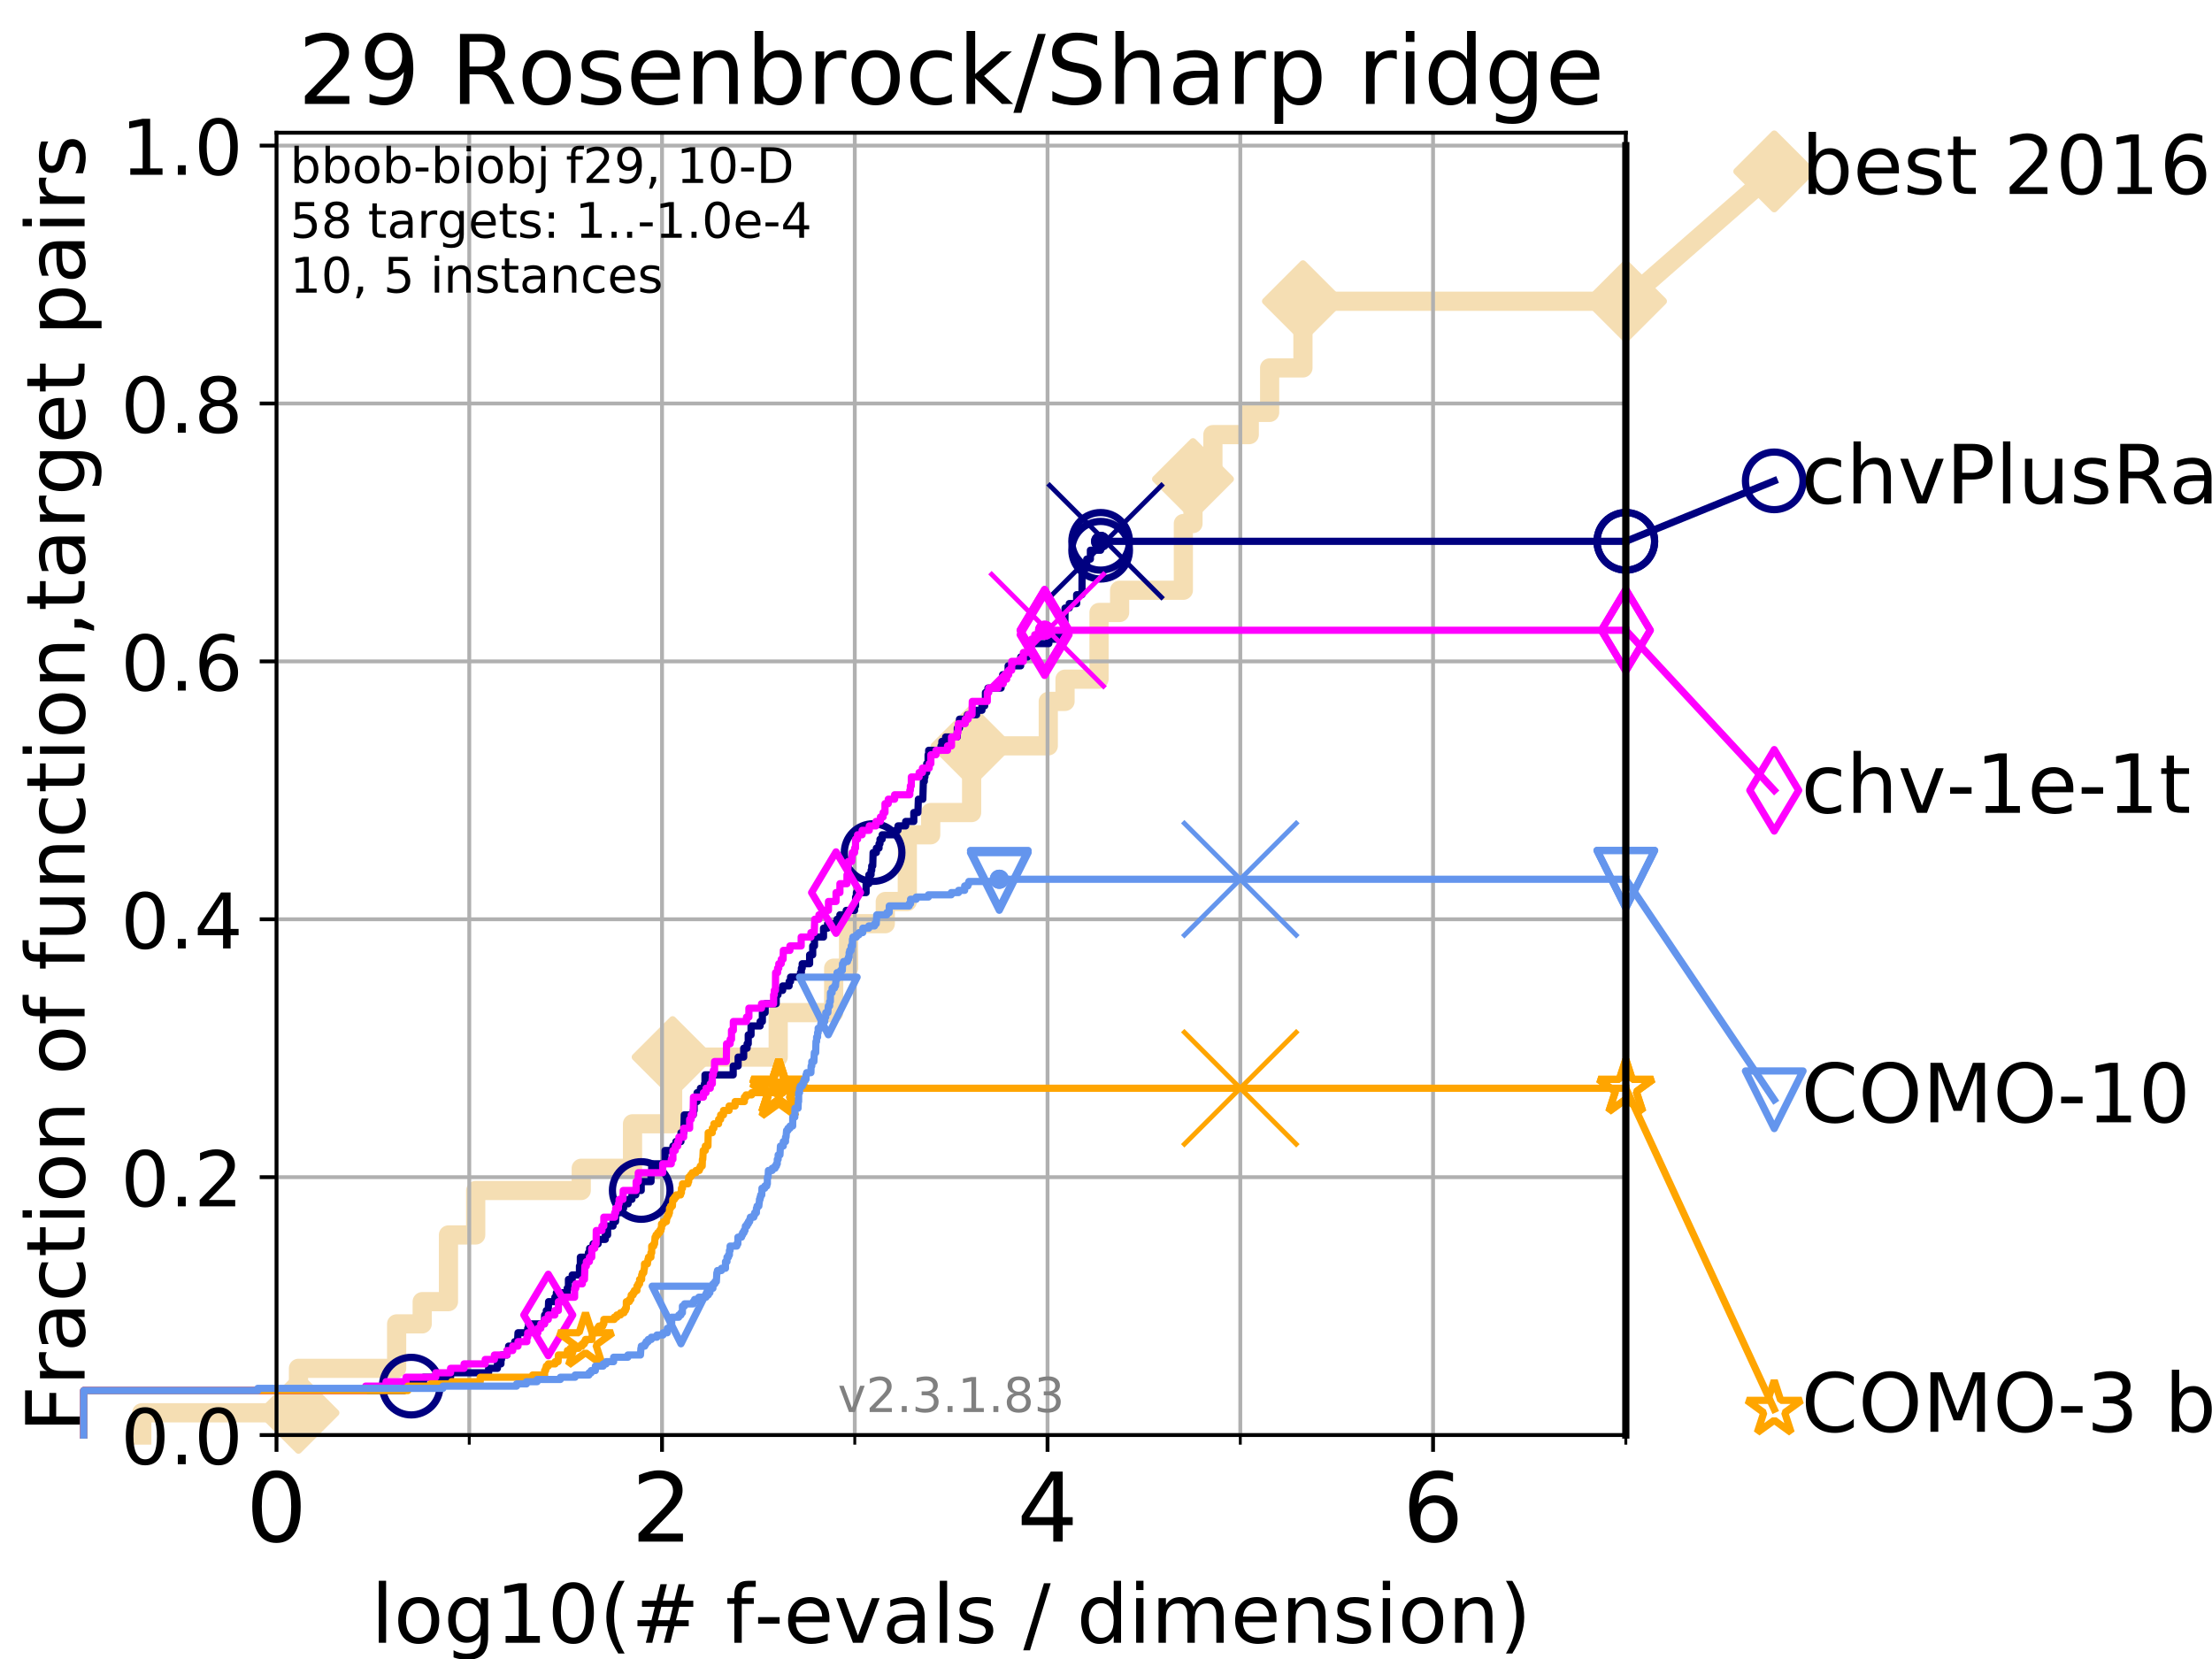 <?xml version="1.0" encoding="utf-8" standalone="no"?>
<!DOCTYPE svg PUBLIC "-//W3C//DTD SVG 1.1//EN"
  "http://www.w3.org/Graphics/SVG/1.1/DTD/svg11.dtd">
<!-- Created with matplotlib (https://matplotlib.org/) -->
<svg height="345.6pt" version="1.1" viewBox="0 0 460.8 345.6" width="460.8pt" xmlns="http://www.w3.org/2000/svg" xmlns:xlink="http://www.w3.org/1999/xlink">
 <defs>
  <style type="text/css">
*{stroke-linecap:butt;stroke-linejoin:round;}
  </style>
 </defs>
 <g id="figure_1">
  <g id="patch_1">
   <path d="M 0 345.6 
L 460.8 345.6 
L 460.8 0 
L 0 0 
z
" style="fill:#ffffff;"/>
  </g>
  <g id="axes_1">
   <g id="patch_2">
    <path d="M 57.6 298.944 
L 338.688 298.944 
L 338.688 27.648 
L 57.6 27.648 
z
" style="fill:#ffffff;"/>
   </g>
   <g id="line2d_1">
    <path d="M 29.533 298.944 
L 29.533 294.313 
L 62.175 294.313 
L 62.175 285.05 
L 82.627 285.05 
L 82.627 275.788 
L 87.952 275.788 
L 87.952 271.157 
L 93.422 271.157 
L 93.422 257.263 
L 99.098 257.263 
L 99.098 248.001 
L 121.083 248.001 
L 121.083 243.37 
L 131.765 243.37 
L 131.765 234.107 
L 140.119 234.107 
L 140.119 220.214 
L 162.113 220.214 
L 162.113 210.951 
L 173.671 210.951 
L 173.671 201.689 
L 176.774 201.689 
L 176.774 192.426 
L 184.423 192.426 
L 184.423 187.795 
L 189.013 187.795 
L 189.013 173.901 
L 193.88 173.901 
L 193.88 169.27 
L 202.404 169.27 
L 202.404 155.377 
L 218.374 155.377 
L 218.374 146.114 
L 221.866 146.114 
L 221.866 141.483 
L 228.946 141.483 
L 228.946 127.589 
L 233.237 127.589 
L 233.237 122.958 
L 246.515 122.958 
L 246.515 109.065 
L 248.521 109.065 
L 248.521 99.802 
L 252.67 99.802 
L 252.67 90.54 
L 260.242 90.54 
L 260.242 85.909 
L 264.488 85.909 
L 264.488 76.646 
L 271.425 76.646 
L 271.425 62.753 
L 338.688 62.753 
" style="fill:none;stroke:#f5deb3;stroke-linecap:square;stroke-width:4;"/>
   </g>
   <g id="line2d_2">
    <defs>
     <path d="M 0 7.778 
L 7.778 0 
L 0 -7.778 
L -7.778 0 
z
" id="m580d45afd5" style="stroke:#f5deb3;stroke-linejoin:miter;stroke-width:1.5;"/>
    </defs>
    <g>
     <use style="fill:#f5deb3;stroke:#f5deb3;stroke-linejoin:miter;stroke-width:1.5;" x="62.175" xlink:href="#m580d45afd5" y="294.313"/>
     <use style="fill:#f5deb3;stroke:#f5deb3;stroke-linejoin:miter;stroke-width:1.5;" x="140.119" xlink:href="#m580d45afd5" y="220.214"/>
     <use style="fill:#f5deb3;stroke:#f5deb3;stroke-linejoin:miter;stroke-width:1.5;" x="202.404" xlink:href="#m580d45afd5" y="155.377"/>
     <use style="fill:#f5deb3;stroke:#f5deb3;stroke-linejoin:miter;stroke-width:1.5;" x="248.521" xlink:href="#m580d45afd5" y="99.802"/>
     <use style="fill:#f5deb3;stroke:#f5deb3;stroke-linejoin:miter;stroke-width:1.5;" x="271.425" xlink:href="#m580d45afd5" y="62.753"/>
     <use style="fill:#f5deb3;stroke:#f5deb3;stroke-linejoin:miter;stroke-width:1.5;" x="338.688" xlink:href="#m580d45afd5" y="62.753"/>
    </g>
   </g>
   <g id="line2d_3">
    <path style="fill:none;stroke:#f5deb3;stroke-linecap:square;stroke-width:4;"/>
    <g/>
   </g>
   <g id="line2d_4">
    <path d="M 338.688 62.753 
L 369.608 35.706 
" style="fill:none;stroke:#f5deb3;stroke-linecap:square;stroke-width:4;"/>
    <g>
     <use style="fill:#f5deb3;stroke:#f5deb3;stroke-linejoin:miter;stroke-width:1.5;" x="338.688" xlink:href="#m580d45afd5" y="62.753"/>
     <use style="fill:#f5deb3;stroke:#f5deb3;stroke-linejoin:miter;stroke-width:1.5;" x="369.608" xlink:href="#m580d45afd5" y="35.706"/>
    </g>
   </g>
   <g id="matplotlib.axis_1">
    <g id="xtick_1">
     <g id="line2d_5">
      <path clip-path="url(#p08d503c0d6)" d="M 57.6 298.944 
L 57.6 27.648 
" style="fill:none;stroke:#b0b0b0;stroke-linecap:square;stroke-width:0.8;"/>
     </g>
     <g id="line2d_6">
      <defs>
       <path d="M 0 0 
L 0 3.5 
" id="m507ec4f82e" style="stroke:#000000;stroke-width:0.8;"/>
      </defs>
      <g>
       <use style="stroke:#000000;stroke-width:0.8;" x="57.6" xlink:href="#m507ec4f82e" y="298.944"/>
      </g>
     </g>
     <g id="text_1">
      <!-- 0 -->
      <defs>
       <path d="M 31.781 66.406 
Q 24.172 66.406 20.328 58.906 
Q 16.5 51.422 16.5 36.375 
Q 16.5 21.391 20.328 13.891 
Q 24.172 6.391 31.781 6.391 
Q 39.453 6.391 43.281 13.891 
Q 47.125 21.391 47.125 36.375 
Q 47.125 51.422 43.281 58.906 
Q 39.453 66.406 31.781 66.406 
z
M 31.781 74.219 
Q 44.047 74.219 50.516 64.516 
Q 56.984 54.828 56.984 36.375 
Q 56.984 17.969 50.516 8.266 
Q 44.047 -1.422 31.781 -1.422 
Q 19.531 -1.422 13.062 8.266 
Q 6.594 17.969 6.594 36.375 
Q 6.594 54.828 13.062 64.516 
Q 19.531 74.219 31.781 74.219 
z
" id="DejaVuSans-48"/>
      </defs>
      <g transform="translate(51.237 321.141)scale(0.2 -0.2)">
       <use xlink:href="#DejaVuSans-48"/>
      </g>
     </g>
    </g>
    <g id="xtick_2">
     <g id="line2d_7">
      <path clip-path="url(#p08d503c0d6)" d="M 137.911 298.944 
L 137.911 27.648 
" style="fill:none;stroke:#b0b0b0;stroke-linecap:square;stroke-width:0.8;"/>
     </g>
     <g id="line2d_8">
      <g>
       <use style="stroke:#000000;stroke-width:0.8;" x="137.911" xlink:href="#m507ec4f82e" y="298.944"/>
      </g>
     </g>
     <g id="text_2">
      <!-- 2 -->
      <defs>
       <path d="M 19.188 8.297 
L 53.609 8.297 
L 53.609 0 
L 7.328 0 
L 7.328 8.297 
Q 12.938 14.109 22.625 23.891 
Q 32.328 33.688 34.812 36.531 
Q 39.547 41.844 41.422 45.531 
Q 43.312 49.219 43.312 52.781 
Q 43.312 58.594 39.234 62.25 
Q 35.156 65.922 28.609 65.922 
Q 23.969 65.922 18.812 64.312 
Q 13.672 62.703 7.812 59.422 
L 7.812 69.391 
Q 13.766 71.781 18.938 73 
Q 24.125 74.219 28.422 74.219 
Q 39.75 74.219 46.484 68.547 
Q 53.219 62.891 53.219 53.422 
Q 53.219 48.922 51.531 44.891 
Q 49.859 40.875 45.406 35.406 
Q 44.188 33.984 37.641 27.219 
Q 31.109 20.453 19.188 8.297 
z
" id="DejaVuSans-50"/>
      </defs>
      <g transform="translate(131.548 321.141)scale(0.2 -0.2)">
       <use xlink:href="#DejaVuSans-50"/>
      </g>
     </g>
    </g>
    <g id="xtick_3">
     <g id="line2d_9">
      <path clip-path="url(#p08d503c0d6)" d="M 218.222 298.944 
L 218.222 27.648 
" style="fill:none;stroke:#b0b0b0;stroke-linecap:square;stroke-width:0.8;"/>
     </g>
     <g id="line2d_10">
      <g>
       <use style="stroke:#000000;stroke-width:0.8;" x="218.222" xlink:href="#m507ec4f82e" y="298.944"/>
      </g>
     </g>
     <g id="text_3">
      <!-- 4 -->
      <defs>
       <path d="M 37.797 64.312 
L 12.891 25.391 
L 37.797 25.391 
z
M 35.203 72.906 
L 47.609 72.906 
L 47.609 25.391 
L 58.016 25.391 
L 58.016 17.188 
L 47.609 17.188 
L 47.609 0 
L 37.797 0 
L 37.797 17.188 
L 4.891 17.188 
L 4.891 26.703 
z
" id="DejaVuSans-52"/>
      </defs>
      <g transform="translate(211.859 321.141)scale(0.2 -0.2)">
       <use xlink:href="#DejaVuSans-52"/>
      </g>
     </g>
    </g>
    <g id="xtick_4">
     <g id="line2d_11">
      <path clip-path="url(#p08d503c0d6)" d="M 298.533 298.944 
L 298.533 27.648 
" style="fill:none;stroke:#b0b0b0;stroke-linecap:square;stroke-width:0.8;"/>
     </g>
     <g id="line2d_12">
      <g>
       <use style="stroke:#000000;stroke-width:0.8;" x="298.533" xlink:href="#m507ec4f82e" y="298.944"/>
      </g>
     </g>
     <g id="text_4">
      <!-- 6 -->
      <defs>
       <path d="M 33.016 40.375 
Q 26.375 40.375 22.484 35.828 
Q 18.609 31.297 18.609 23.391 
Q 18.609 15.531 22.484 10.953 
Q 26.375 6.391 33.016 6.391 
Q 39.656 6.391 43.531 10.953 
Q 47.406 15.531 47.406 23.391 
Q 47.406 31.297 43.531 35.828 
Q 39.656 40.375 33.016 40.375 
z
M 52.594 71.297 
L 52.594 62.312 
Q 48.875 64.062 45.094 64.984 
Q 41.312 65.922 37.594 65.922 
Q 27.828 65.922 22.672 59.328 
Q 17.531 52.734 16.797 39.406 
Q 19.672 43.656 24.016 45.922 
Q 28.375 48.188 33.594 48.188 
Q 44.578 48.188 50.953 41.516 
Q 57.328 34.859 57.328 23.391 
Q 57.328 12.156 50.688 5.359 
Q 44.047 -1.422 33.016 -1.422 
Q 20.359 -1.422 13.672 8.266 
Q 6.984 17.969 6.984 36.375 
Q 6.984 53.656 15.188 63.938 
Q 23.391 74.219 37.203 74.219 
Q 40.922 74.219 44.703 73.484 
Q 48.484 72.75 52.594 71.297 
z
" id="DejaVuSans-54"/>
      </defs>
      <g transform="translate(292.17 321.141)scale(0.2 -0.2)">
       <use xlink:href="#DejaVuSans-54"/>
      </g>
     </g>
    </g>
    <g id="xtick_5">
     <g id="line2d_13">
      <path clip-path="url(#p08d503c0d6)" d="M 97.755 298.944 
L 97.755 27.648 
" style="fill:none;stroke:#b0b0b0;stroke-linecap:square;stroke-width:0.8;"/>
     </g>
     <g id="line2d_14">
      <defs>
       <path d="M 0 0 
L 0 2 
" id="m8db757e6c4" style="stroke:#000000;stroke-width:0.6;"/>
      </defs>
      <g>
       <use style="stroke:#000000;stroke-width:0.6;" x="97.755" xlink:href="#m8db757e6c4" y="298.944"/>
      </g>
     </g>
    </g>
    <g id="xtick_6">
     <g id="line2d_15">
      <path clip-path="url(#p08d503c0d6)" d="M 178.066 298.944 
L 178.066 27.648 
" style="fill:none;stroke:#b0b0b0;stroke-linecap:square;stroke-width:0.8;"/>
     </g>
     <g id="line2d_16">
      <g>
       <use style="stroke:#000000;stroke-width:0.6;" x="178.066" xlink:href="#m8db757e6c4" y="298.944"/>
      </g>
     </g>
    </g>
    <g id="xtick_7">
     <g id="line2d_17">
      <path clip-path="url(#p08d503c0d6)" d="M 258.377 298.944 
L 258.377 27.648 
" style="fill:none;stroke:#b0b0b0;stroke-linecap:square;stroke-width:0.8;"/>
     </g>
     <g id="line2d_18">
      <g>
       <use style="stroke:#000000;stroke-width:0.6;" x="258.377" xlink:href="#m8db757e6c4" y="298.944"/>
      </g>
     </g>
    </g>
    <g id="xtick_8">
     <g id="line2d_19">
      <path clip-path="url(#p08d503c0d6)" d="M 338.688 298.944 
L 338.688 27.648 
" style="fill:none;stroke:#b0b0b0;stroke-linecap:square;stroke-width:0.8;"/>
     </g>
     <g id="line2d_20">
      <g>
       <use style="stroke:#000000;stroke-width:0.6;" x="338.688" xlink:href="#m8db757e6c4" y="298.944"/>
      </g>
     </g>
    </g>
    <g id="text_5">
     <!-- log10(# f-evals / dimension) -->
     <defs>
      <path d="M 9.422 75.984 
L 18.406 75.984 
L 18.406 0 
L 9.422 0 
z
" id="DejaVuSans-108"/>
      <path d="M 30.609 48.391 
Q 23.391 48.391 19.188 42.75 
Q 14.984 37.109 14.984 27.297 
Q 14.984 17.484 19.156 11.844 
Q 23.344 6.203 30.609 6.203 
Q 37.797 6.203 41.984 11.859 
Q 46.188 17.531 46.188 27.297 
Q 46.188 37.016 41.984 42.703 
Q 37.797 48.391 30.609 48.391 
z
M 30.609 56 
Q 42.328 56 49.016 48.375 
Q 55.719 40.766 55.719 27.297 
Q 55.719 13.875 49.016 6.219 
Q 42.328 -1.422 30.609 -1.422 
Q 18.844 -1.422 12.172 6.219 
Q 5.516 13.875 5.516 27.297 
Q 5.516 40.766 12.172 48.375 
Q 18.844 56 30.609 56 
z
" id="DejaVuSans-111"/>
      <path d="M 45.406 27.984 
Q 45.406 37.75 41.375 43.109 
Q 37.359 48.484 30.078 48.484 
Q 22.859 48.484 18.828 43.109 
Q 14.797 37.75 14.797 27.984 
Q 14.797 18.266 18.828 12.891 
Q 22.859 7.516 30.078 7.516 
Q 37.359 7.516 41.375 12.891 
Q 45.406 18.266 45.406 27.984 
z
M 54.391 6.781 
Q 54.391 -7.172 48.188 -13.984 
Q 42 -20.797 29.203 -20.797 
Q 24.469 -20.797 20.266 -20.094 
Q 16.062 -19.391 12.109 -17.922 
L 12.109 -9.188 
Q 16.062 -11.328 19.922 -12.344 
Q 23.781 -13.375 27.781 -13.375 
Q 36.625 -13.375 41.016 -8.766 
Q 45.406 -4.156 45.406 5.172 
L 45.406 9.625 
Q 42.625 4.781 38.281 2.391 
Q 33.938 0 27.875 0 
Q 17.828 0 11.672 7.656 
Q 5.516 15.328 5.516 27.984 
Q 5.516 40.672 11.672 48.328 
Q 17.828 56 27.875 56 
Q 33.938 56 38.281 53.609 
Q 42.625 51.219 45.406 46.391 
L 45.406 54.688 
L 54.391 54.688 
z
" id="DejaVuSans-103"/>
      <path d="M 12.406 8.297 
L 28.516 8.297 
L 28.516 63.922 
L 10.984 60.406 
L 10.984 69.391 
L 28.422 72.906 
L 38.281 72.906 
L 38.281 8.297 
L 54.391 8.297 
L 54.391 0 
L 12.406 0 
z
" id="DejaVuSans-49"/>
      <path d="M 31 75.875 
Q 24.469 64.656 21.281 53.656 
Q 18.109 42.672 18.109 31.391 
Q 18.109 20.125 21.312 9.062 
Q 24.516 -2 31 -13.188 
L 23.188 -13.188 
Q 15.875 -1.703 12.234 9.375 
Q 8.594 20.453 8.594 31.391 
Q 8.594 42.281 12.203 53.312 
Q 15.828 64.359 23.188 75.875 
z
" id="DejaVuSans-40"/>
      <path d="M 51.125 44 
L 36.922 44 
L 32.812 27.688 
L 47.125 27.688 
z
M 43.797 71.781 
L 38.719 51.516 
L 52.984 51.516 
L 58.109 71.781 
L 65.922 71.781 
L 60.891 51.516 
L 76.125 51.516 
L 76.125 44 
L 58.984 44 
L 54.984 27.688 
L 70.516 27.688 
L 70.516 20.219 
L 53.078 20.219 
L 48 0 
L 40.188 0 
L 45.219 20.219 
L 30.906 20.219 
L 25.875 0 
L 18.016 0 
L 23.094 20.219 
L 7.719 20.219 
L 7.719 27.688 
L 24.906 27.688 
L 29 44 
L 13.281 44 
L 13.281 51.516 
L 30.906 51.516 
L 35.891 71.781 
z
" id="DejaVuSans-35"/>
      <path id="DejaVuSans-32"/>
      <path d="M 37.109 75.984 
L 37.109 68.5 
L 28.516 68.5 
Q 23.688 68.5 21.797 66.547 
Q 19.922 64.594 19.922 59.516 
L 19.922 54.688 
L 34.719 54.688 
L 34.719 47.703 
L 19.922 47.703 
L 19.922 0 
L 10.891 0 
L 10.891 47.703 
L 2.297 47.703 
L 2.297 54.688 
L 10.891 54.688 
L 10.891 58.5 
Q 10.891 67.625 15.141 71.797 
Q 19.391 75.984 28.609 75.984 
z
" id="DejaVuSans-102"/>
      <path d="M 4.891 31.391 
L 31.203 31.391 
L 31.203 23.391 
L 4.891 23.391 
z
" id="DejaVuSans-45"/>
      <path d="M 56.203 29.594 
L 56.203 25.203 
L 14.891 25.203 
Q 15.484 15.922 20.484 11.062 
Q 25.484 6.203 34.422 6.203 
Q 39.594 6.203 44.453 7.469 
Q 49.312 8.734 54.109 11.281 
L 54.109 2.781 
Q 49.266 0.734 44.188 -0.344 
Q 39.109 -1.422 33.891 -1.422 
Q 20.797 -1.422 13.156 6.188 
Q 5.516 13.812 5.516 26.812 
Q 5.516 40.234 12.766 48.109 
Q 20.016 56 32.328 56 
Q 43.359 56 49.781 48.891 
Q 56.203 41.797 56.203 29.594 
z
M 47.219 32.234 
Q 47.125 39.594 43.094 43.984 
Q 39.062 48.391 32.422 48.391 
Q 24.906 48.391 20.391 44.141 
Q 15.875 39.891 15.188 32.172 
z
" id="DejaVuSans-101"/>
      <path d="M 2.984 54.688 
L 12.5 54.688 
L 29.594 8.797 
L 46.688 54.688 
L 56.203 54.688 
L 35.688 0 
L 23.484 0 
z
" id="DejaVuSans-118"/>
      <path d="M 34.281 27.484 
Q 23.391 27.484 19.188 25 
Q 14.984 22.516 14.984 16.5 
Q 14.984 11.719 18.141 8.906 
Q 21.297 6.109 26.703 6.109 
Q 34.188 6.109 38.703 11.406 
Q 43.219 16.703 43.219 25.484 
L 43.219 27.484 
z
M 52.203 31.203 
L 52.203 0 
L 43.219 0 
L 43.219 8.297 
Q 40.141 3.328 35.547 0.953 
Q 30.953 -1.422 24.312 -1.422 
Q 15.922 -1.422 10.953 3.297 
Q 6 8.016 6 15.922 
Q 6 25.141 12.172 29.828 
Q 18.359 34.516 30.609 34.516 
L 43.219 34.516 
L 43.219 35.406 
Q 43.219 41.609 39.141 45 
Q 35.062 48.391 27.688 48.391 
Q 23 48.391 18.547 47.266 
Q 14.109 46.141 10.016 43.891 
L 10.016 52.203 
Q 14.938 54.109 19.578 55.047 
Q 24.219 56 28.609 56 
Q 40.484 56 46.344 49.844 
Q 52.203 43.703 52.203 31.203 
z
" id="DejaVuSans-97"/>
      <path d="M 44.281 53.078 
L 44.281 44.578 
Q 40.484 46.531 36.375 47.5 
Q 32.281 48.484 27.875 48.484 
Q 21.188 48.484 17.844 46.438 
Q 14.5 44.391 14.5 40.281 
Q 14.5 37.156 16.891 35.375 
Q 19.281 33.594 26.516 31.984 
L 29.594 31.297 
Q 39.156 29.25 43.188 25.516 
Q 47.219 21.781 47.219 15.094 
Q 47.219 7.469 41.188 3.016 
Q 35.156 -1.422 24.609 -1.422 
Q 20.219 -1.422 15.453 -0.562 
Q 10.688 0.297 5.422 2 
L 5.422 11.281 
Q 10.406 8.688 15.234 7.391 
Q 20.062 6.109 24.812 6.109 
Q 31.156 6.109 34.562 8.281 
Q 37.984 10.453 37.984 14.406 
Q 37.984 18.062 35.516 20.016 
Q 33.062 21.969 24.703 23.781 
L 21.578 24.516 
Q 13.234 26.266 9.516 29.906 
Q 5.812 33.547 5.812 39.891 
Q 5.812 47.609 11.281 51.797 
Q 16.75 56 26.812 56 
Q 31.781 56 36.172 55.266 
Q 40.578 54.547 44.281 53.078 
z
" id="DejaVuSans-115"/>
      <path d="M 25.391 72.906 
L 33.688 72.906 
L 8.297 -9.281 
L 0 -9.281 
z
" id="DejaVuSans-47"/>
      <path d="M 45.406 46.391 
L 45.406 75.984 
L 54.391 75.984 
L 54.391 0 
L 45.406 0 
L 45.406 8.203 
Q 42.578 3.328 38.25 0.953 
Q 33.938 -1.422 27.875 -1.422 
Q 17.969 -1.422 11.734 6.484 
Q 5.516 14.406 5.516 27.297 
Q 5.516 40.188 11.734 48.094 
Q 17.969 56 27.875 56 
Q 33.938 56 38.25 53.625 
Q 42.578 51.266 45.406 46.391 
z
M 14.797 27.297 
Q 14.797 17.391 18.875 11.75 
Q 22.953 6.109 30.078 6.109 
Q 37.203 6.109 41.297 11.75 
Q 45.406 17.391 45.406 27.297 
Q 45.406 37.203 41.297 42.844 
Q 37.203 48.484 30.078 48.484 
Q 22.953 48.484 18.875 42.844 
Q 14.797 37.203 14.797 27.297 
z
" id="DejaVuSans-100"/>
      <path d="M 9.422 54.688 
L 18.406 54.688 
L 18.406 0 
L 9.422 0 
z
M 9.422 75.984 
L 18.406 75.984 
L 18.406 64.594 
L 9.422 64.594 
z
" id="DejaVuSans-105"/>
      <path d="M 52 44.188 
Q 55.375 50.25 60.062 53.125 
Q 64.75 56 71.094 56 
Q 79.641 56 84.281 50.016 
Q 88.922 44.047 88.922 33.016 
L 88.922 0 
L 79.891 0 
L 79.891 32.719 
Q 79.891 40.578 77.094 44.375 
Q 74.312 48.188 68.609 48.188 
Q 61.625 48.188 57.562 43.547 
Q 53.516 38.922 53.516 30.906 
L 53.516 0 
L 44.484 0 
L 44.484 32.719 
Q 44.484 40.625 41.703 44.406 
Q 38.922 48.188 33.109 48.188 
Q 26.219 48.188 22.156 43.531 
Q 18.109 38.875 18.109 30.906 
L 18.109 0 
L 9.078 0 
L 9.078 54.688 
L 18.109 54.688 
L 18.109 46.188 
Q 21.188 51.219 25.484 53.609 
Q 29.781 56 35.688 56 
Q 41.656 56 45.828 52.969 
Q 50 49.953 52 44.188 
z
" id="DejaVuSans-109"/>
      <path d="M 54.891 33.016 
L 54.891 0 
L 45.906 0 
L 45.906 32.719 
Q 45.906 40.484 42.875 44.328 
Q 39.844 48.188 33.797 48.188 
Q 26.516 48.188 22.312 43.547 
Q 18.109 38.922 18.109 30.906 
L 18.109 0 
L 9.078 0 
L 9.078 54.688 
L 18.109 54.688 
L 18.109 46.188 
Q 21.344 51.125 25.703 53.562 
Q 30.078 56 35.797 56 
Q 45.219 56 50.047 50.172 
Q 54.891 44.344 54.891 33.016 
z
" id="DejaVuSans-110"/>
      <path d="M 8.016 75.875 
L 15.828 75.875 
Q 23.141 64.359 26.781 53.312 
Q 30.422 42.281 30.422 31.391 
Q 30.422 20.453 26.781 9.375 
Q 23.141 -1.703 15.828 -13.188 
L 8.016 -13.188 
Q 14.5 -2 17.703 9.062 
Q 20.906 20.125 20.906 31.391 
Q 20.906 42.672 17.703 53.656 
Q 14.5 64.656 8.016 75.875 
z
" id="DejaVuSans-41"/>
     </defs>
     <g transform="translate(77.303 342.218)scale(0.17 -0.17)">
      <use xlink:href="#DejaVuSans-108"/>
      <use x="27.783" xlink:href="#DejaVuSans-111"/>
      <use x="88.965" xlink:href="#DejaVuSans-103"/>
      <use x="152.441" xlink:href="#DejaVuSans-49"/>
      <use x="216.064" xlink:href="#DejaVuSans-48"/>
      <use x="279.688" xlink:href="#DejaVuSans-40"/>
      <use x="318.701" xlink:href="#DejaVuSans-35"/>
      <use x="402.49" xlink:href="#DejaVuSans-32"/>
      <use x="434.277" xlink:href="#DejaVuSans-102"/>
      <use x="469.404" xlink:href="#DejaVuSans-45"/>
      <use x="505.488" xlink:href="#DejaVuSans-101"/>
      <use x="567.012" xlink:href="#DejaVuSans-118"/>
      <use x="626.191" xlink:href="#DejaVuSans-97"/>
      <use x="687.471" xlink:href="#DejaVuSans-108"/>
      <use x="715.254" xlink:href="#DejaVuSans-115"/>
      <use x="767.354" xlink:href="#DejaVuSans-32"/>
      <use x="799.141" xlink:href="#DejaVuSans-47"/>
      <use x="832.832" xlink:href="#DejaVuSans-32"/>
      <use x="864.619" xlink:href="#DejaVuSans-100"/>
      <use x="928.096" xlink:href="#DejaVuSans-105"/>
      <use x="955.879" xlink:href="#DejaVuSans-109"/>
      <use x="1053.291" xlink:href="#DejaVuSans-101"/>
      <use x="1114.814" xlink:href="#DejaVuSans-110"/>
      <use x="1178.193" xlink:href="#DejaVuSans-115"/>
      <use x="1230.293" xlink:href="#DejaVuSans-105"/>
      <use x="1258.076" xlink:href="#DejaVuSans-111"/>
      <use x="1319.258" xlink:href="#DejaVuSans-110"/>
      <use x="1382.637" xlink:href="#DejaVuSans-41"/>
     </g>
    </g>
   </g>
   <g id="matplotlib.axis_2">
    <g id="ytick_1">
     <g id="line2d_21">
      <path clip-path="url(#p08d503c0d6)" d="M 57.6 298.944 
L 338.688 298.944 
" style="fill:none;stroke:#b0b0b0;stroke-linecap:square;stroke-width:0.8;"/>
     </g>
     <g id="line2d_22">
      <defs>
       <path d="M 0 0 
L -3.5 0 
" id="md32c4b41f1" style="stroke:#000000;stroke-width:0.8;"/>
      </defs>
      <g>
       <use style="stroke:#000000;stroke-width:0.8;" x="57.6" xlink:href="#md32c4b41f1" y="298.944"/>
      </g>
     </g>
     <g id="text_6">
      <!-- 0.0 -->
      <defs>
       <path d="M 10.688 12.406 
L 21 12.406 
L 21 0 
L 10.688 0 
z
" id="DejaVuSans-46"/>
      </defs>
      <g transform="translate(25.155 305.023)scale(0.16 -0.16)">
       <use xlink:href="#DejaVuSans-48"/>
       <use x="63.623" xlink:href="#DejaVuSans-46"/>
       <use x="95.41" xlink:href="#DejaVuSans-48"/>
      </g>
     </g>
    </g>
    <g id="ytick_2">
     <g id="line2d_23">
      <path clip-path="url(#p08d503c0d6)" d="M 57.6 245.222 
L 338.688 245.222 
" style="fill:none;stroke:#b0b0b0;stroke-linecap:square;stroke-width:0.8;"/>
     </g>
     <g id="line2d_24">
      <g>
       <use style="stroke:#000000;stroke-width:0.8;" x="57.6" xlink:href="#md32c4b41f1" y="245.222"/>
      </g>
     </g>
     <g id="text_7">
      <!-- 0.2 -->
      <g transform="translate(25.155 251.301)scale(0.16 -0.16)">
       <use xlink:href="#DejaVuSans-48"/>
       <use x="63.623" xlink:href="#DejaVuSans-46"/>
       <use x="95.41" xlink:href="#DejaVuSans-50"/>
      </g>
     </g>
    </g>
    <g id="ytick_3">
     <g id="line2d_25">
      <path clip-path="url(#p08d503c0d6)" d="M 57.6 191.5 
L 338.688 191.5 
" style="fill:none;stroke:#b0b0b0;stroke-linecap:square;stroke-width:0.8;"/>
     </g>
     <g id="line2d_26">
      <g>
       <use style="stroke:#000000;stroke-width:0.8;" x="57.6" xlink:href="#md32c4b41f1" y="191.5"/>
      </g>
     </g>
     <g id="text_8">
      <!-- 0.4 -->
      <g transform="translate(25.155 197.579)scale(0.16 -0.16)">
       <use xlink:href="#DejaVuSans-48"/>
       <use x="63.623" xlink:href="#DejaVuSans-46"/>
       <use x="95.41" xlink:href="#DejaVuSans-52"/>
      </g>
     </g>
    </g>
    <g id="ytick_4">
     <g id="line2d_27">
      <path clip-path="url(#p08d503c0d6)" d="M 57.6 137.778 
L 338.688 137.778 
" style="fill:none;stroke:#b0b0b0;stroke-linecap:square;stroke-width:0.8;"/>
     </g>
     <g id="line2d_28">
      <g>
       <use style="stroke:#000000;stroke-width:0.8;" x="57.6" xlink:href="#md32c4b41f1" y="137.778"/>
      </g>
     </g>
     <g id="text_9">
      <!-- 0.6 -->
      <g transform="translate(25.155 143.857)scale(0.16 -0.16)">
       <use xlink:href="#DejaVuSans-48"/>
       <use x="63.623" xlink:href="#DejaVuSans-46"/>
       <use x="95.41" xlink:href="#DejaVuSans-54"/>
      </g>
     </g>
    </g>
    <g id="ytick_5">
     <g id="line2d_29">
      <path clip-path="url(#p08d503c0d6)" d="M 57.6 84.056 
L 338.688 84.056 
" style="fill:none;stroke:#b0b0b0;stroke-linecap:square;stroke-width:0.8;"/>
     </g>
     <g id="line2d_30">
      <g>
       <use style="stroke:#000000;stroke-width:0.8;" x="57.6" xlink:href="#md32c4b41f1" y="84.056"/>
      </g>
     </g>
     <g id="text_10">
      <!-- 0.8 -->
      <defs>
       <path d="M 31.781 34.625 
Q 24.75 34.625 20.719 30.859 
Q 16.703 27.094 16.703 20.516 
Q 16.703 13.922 20.719 10.156 
Q 24.75 6.391 31.781 6.391 
Q 38.812 6.391 42.859 10.172 
Q 46.922 13.969 46.922 20.516 
Q 46.922 27.094 42.891 30.859 
Q 38.875 34.625 31.781 34.625 
z
M 21.922 38.812 
Q 15.578 40.375 12.031 44.719 
Q 8.5 49.078 8.5 55.328 
Q 8.5 64.062 14.719 69.141 
Q 20.953 74.219 31.781 74.219 
Q 42.672 74.219 48.875 69.141 
Q 55.078 64.062 55.078 55.328 
Q 55.078 49.078 51.531 44.719 
Q 48 40.375 41.703 38.812 
Q 48.828 37.156 52.797 32.312 
Q 56.781 27.484 56.781 20.516 
Q 56.781 9.906 50.312 4.234 
Q 43.844 -1.422 31.781 -1.422 
Q 19.734 -1.422 13.25 4.234 
Q 6.781 9.906 6.781 20.516 
Q 6.781 27.484 10.781 32.312 
Q 14.797 37.156 21.922 38.812 
z
M 18.312 54.391 
Q 18.312 48.734 21.844 45.562 
Q 25.391 42.391 31.781 42.391 
Q 38.141 42.391 41.719 45.562 
Q 45.312 48.734 45.312 54.391 
Q 45.312 60.062 41.719 63.234 
Q 38.141 66.406 31.781 66.406 
Q 25.391 66.406 21.844 63.234 
Q 18.312 60.062 18.312 54.391 
z
" id="DejaVuSans-56"/>
      </defs>
      <g transform="translate(25.155 90.135)scale(0.16 -0.16)">
       <use xlink:href="#DejaVuSans-48"/>
       <use x="63.623" xlink:href="#DejaVuSans-46"/>
       <use x="95.41" xlink:href="#DejaVuSans-56"/>
      </g>
     </g>
    </g>
    <g id="ytick_6">
     <g id="line2d_31">
      <path clip-path="url(#p08d503c0d6)" d="M 57.6 30.334 
L 338.688 30.334 
" style="fill:none;stroke:#b0b0b0;stroke-linecap:square;stroke-width:0.8;"/>
     </g>
     <g id="line2d_32">
      <g>
       <use style="stroke:#000000;stroke-width:0.8;" x="57.6" xlink:href="#md32c4b41f1" y="30.334"/>
      </g>
     </g>
     <g id="text_11">
      <!-- 1.0 -->
      <g transform="translate(25.155 36.413)scale(0.16 -0.16)">
       <use xlink:href="#DejaVuSans-49"/>
       <use x="63.623" xlink:href="#DejaVuSans-46"/>
       <use x="95.41" xlink:href="#DejaVuSans-48"/>
      </g>
     </g>
    </g>
    <g id="text_12">
     <!-- Fraction of function,target pairs -->
     <defs>
      <path d="M 9.812 72.906 
L 51.703 72.906 
L 51.703 64.594 
L 19.672 64.594 
L 19.672 43.109 
L 48.578 43.109 
L 48.578 34.812 
L 19.672 34.812 
L 19.672 0 
L 9.812 0 
z
" id="DejaVuSans-70"/>
      <path d="M 41.109 46.297 
Q 39.594 47.172 37.812 47.578 
Q 36.031 48 33.891 48 
Q 26.266 48 22.188 43.047 
Q 18.109 38.094 18.109 28.812 
L 18.109 0 
L 9.078 0 
L 9.078 54.688 
L 18.109 54.688 
L 18.109 46.188 
Q 20.953 51.172 25.484 53.578 
Q 30.031 56 36.531 56 
Q 37.453 56 38.578 55.875 
Q 39.703 55.766 41.062 55.516 
z
" id="DejaVuSans-114"/>
      <path d="M 48.781 52.594 
L 48.781 44.188 
Q 44.969 46.297 41.141 47.344 
Q 37.312 48.391 33.406 48.391 
Q 24.656 48.391 19.812 42.844 
Q 14.984 37.312 14.984 27.297 
Q 14.984 17.281 19.812 11.734 
Q 24.656 6.203 33.406 6.203 
Q 37.312 6.203 41.141 7.25 
Q 44.969 8.297 48.781 10.406 
L 48.781 2.094 
Q 45.016 0.344 40.984 -0.531 
Q 36.969 -1.422 32.422 -1.422 
Q 20.062 -1.422 12.781 6.344 
Q 5.516 14.109 5.516 27.297 
Q 5.516 40.672 12.859 48.328 
Q 20.219 56 33.016 56 
Q 37.156 56 41.109 55.141 
Q 45.062 54.297 48.781 52.594 
z
" id="DejaVuSans-99"/>
      <path d="M 18.312 70.219 
L 18.312 54.688 
L 36.812 54.688 
L 36.812 47.703 
L 18.312 47.703 
L 18.312 18.016 
Q 18.312 11.328 20.141 9.422 
Q 21.969 7.516 27.594 7.516 
L 36.812 7.516 
L 36.812 0 
L 27.594 0 
Q 17.188 0 13.234 3.875 
Q 9.281 7.766 9.281 18.016 
L 9.281 47.703 
L 2.688 47.703 
L 2.688 54.688 
L 9.281 54.688 
L 9.281 70.219 
z
" id="DejaVuSans-116"/>
      <path d="M 8.5 21.578 
L 8.5 54.688 
L 17.484 54.688 
L 17.484 21.922 
Q 17.484 14.156 20.5 10.266 
Q 23.531 6.391 29.594 6.391 
Q 36.859 6.391 41.078 11.031 
Q 45.312 15.672 45.312 23.688 
L 45.312 54.688 
L 54.297 54.688 
L 54.297 0 
L 45.312 0 
L 45.312 8.406 
Q 42.047 3.422 37.719 1 
Q 33.406 -1.422 27.688 -1.422 
Q 18.266 -1.422 13.375 4.438 
Q 8.5 10.297 8.5 21.578 
z
M 31.109 56 
z
" id="DejaVuSans-117"/>
      <path d="M 11.719 12.406 
L 22.016 12.406 
L 22.016 4 
L 14.016 -11.625 
L 7.719 -11.625 
L 11.719 4 
z
" id="DejaVuSans-44"/>
      <path d="M 18.109 8.203 
L 18.109 -20.797 
L 9.078 -20.797 
L 9.078 54.688 
L 18.109 54.688 
L 18.109 46.391 
Q 20.953 51.266 25.266 53.625 
Q 29.594 56 35.594 56 
Q 45.562 56 51.781 48.094 
Q 58.016 40.188 58.016 27.297 
Q 58.016 14.406 51.781 6.484 
Q 45.562 -1.422 35.594 -1.422 
Q 29.594 -1.422 25.266 0.953 
Q 20.953 3.328 18.109 8.203 
z
M 48.688 27.297 
Q 48.688 37.203 44.609 42.844 
Q 40.531 48.484 33.406 48.484 
Q 26.266 48.484 22.188 42.844 
Q 18.109 37.203 18.109 27.297 
Q 18.109 17.391 22.188 11.75 
Q 26.266 6.109 33.406 6.109 
Q 40.531 6.109 44.609 11.75 
Q 48.688 17.391 48.688 27.297 
z
" id="DejaVuSans-112"/>
     </defs>
     <g transform="translate(17.62 298.435)rotate(-90)scale(0.17 -0.17)">
      <use xlink:href="#DejaVuSans-70"/>
      <use x="57.41" xlink:href="#DejaVuSans-114"/>
      <use x="98.523" xlink:href="#DejaVuSans-97"/>
      <use x="159.803" xlink:href="#DejaVuSans-99"/>
      <use x="214.783" xlink:href="#DejaVuSans-116"/>
      <use x="253.992" xlink:href="#DejaVuSans-105"/>
      <use x="281.775" xlink:href="#DejaVuSans-111"/>
      <use x="342.957" xlink:href="#DejaVuSans-110"/>
      <use x="406.336" xlink:href="#DejaVuSans-32"/>
      <use x="438.123" xlink:href="#DejaVuSans-111"/>
      <use x="499.305" xlink:href="#DejaVuSans-102"/>
      <use x="534.51" xlink:href="#DejaVuSans-32"/>
      <use x="566.297" xlink:href="#DejaVuSans-102"/>
      <use x="601.502" xlink:href="#DejaVuSans-117"/>
      <use x="664.881" xlink:href="#DejaVuSans-110"/>
      <use x="728.26" xlink:href="#DejaVuSans-99"/>
      <use x="783.24" xlink:href="#DejaVuSans-116"/>
      <use x="822.449" xlink:href="#DejaVuSans-105"/>
      <use x="850.232" xlink:href="#DejaVuSans-111"/>
      <use x="911.414" xlink:href="#DejaVuSans-110"/>
      <use x="974.793" xlink:href="#DejaVuSans-44"/>
      <use x="1006.58" xlink:href="#DejaVuSans-116"/>
      <use x="1045.789" xlink:href="#DejaVuSans-97"/>
      <use x="1107.068" xlink:href="#DejaVuSans-114"/>
      <use x="1148.166" xlink:href="#DejaVuSans-103"/>
      <use x="1211.643" xlink:href="#DejaVuSans-101"/>
      <use x="1273.166" xlink:href="#DejaVuSans-116"/>
      <use x="1312.375" xlink:href="#DejaVuSans-32"/>
      <use x="1344.162" xlink:href="#DejaVuSans-112"/>
      <use x="1407.639" xlink:href="#DejaVuSans-97"/>
      <use x="1468.918" xlink:href="#DejaVuSans-105"/>
      <use x="1496.701" xlink:href="#DejaVuSans-114"/>
      <use x="1537.814" xlink:href="#DejaVuSans-115"/>
     </g>
    </g>
   </g>
   <g id="line2d_33">
    <defs>
     <path d="M 0 1.5 
C 0.398 1.5 0.779 1.342 1.061 1.061 
C 1.342 0.779 1.5 0.398 1.5 0 
C 1.5 -0.398 1.342 -0.779 1.061 -1.061 
C 0.779 -1.342 0.398 -1.5 0 -1.5 
C -0.398 -1.5 -0.779 -1.342 -1.061 -1.061 
C -1.342 -0.779 -1.5 -0.398 -1.5 0 
C -1.5 0.398 -1.342 0.779 -1.061 1.061 
C -0.779 1.342 -0.398 1.5 0 1.5 
z
" id="mc2b32f2631" style="stroke:#f5deb3;"/>
    </defs>
    <g>
     <use style="fill:#f5deb3;stroke:#f5deb3;" x="271.425" xlink:href="#mc2b32f2631" y="62.753"/>
     <use style="fill:#f5deb3;stroke:#f5deb3;" x="271.425" xlink:href="#mc2b32f2631" y="62.753"/>
    </g>
   </g>
   <g id="line2d_34">
    <defs>
     <path d="M 0 1.5 
C 0.398 1.5 0.779 1.342 1.061 1.061 
C 1.342 0.779 1.5 0.398 1.5 0 
C 1.5 -0.398 1.342 -0.779 1.061 -1.061 
C 0.779 -1.342 0.398 -1.5 0 -1.5 
C -0.398 -1.5 -0.779 -1.342 -1.061 -1.061 
C -1.342 -0.779 -1.5 -0.398 -1.5 0 
C -1.5 0.398 -1.342 0.779 -1.061 1.061 
C -0.779 1.342 -0.398 1.5 0 1.5 
z
" id="m54222156d6" style="stroke:#000080;"/>
    </defs>
    <g>
     <use style="fill:#000080;stroke:#000080;" x="229.285" xlink:href="#m54222156d6" y="112.77"/>
     <use style="fill:#000080;stroke:#000080;" x="229.285" xlink:href="#m54222156d6" y="112.77"/>
    </g>
   </g>
   <g id="line2d_35">
    <path d="M 17.445 298.944 
L 17.445 289.682 
L 84.213 289.682 
L 84.213 288.755 
L 85.667 288.755 
L 85.667 287.829 
L 88.256 287.829 
L 88.256 286.903 
L 93.864 286.903 
L 93.864 285.977 
L 101.786 285.977 
L 101.786 285.05 
L 103.623 285.05 
L 103.623 284.124 
L 104.355 284.124 
L 104.355 283.198 
L 104.474 283.198 
L 104.474 282.272 
L 105.622 282.272 
L 105.622 281.345 
L 105.952 281.345 
L 105.952 280.419 
L 107.213 280.419 
L 107.213 279.493 
L 107.811 279.493 
L 107.909 277.64 
L 109.93 277.64 
L 109.93 276.714 
L 110.103 276.714 
L 110.103 275.788 
L 113.383 275.788 
L 113.454 273.935 
L 113.804 273.935 
L 113.804 273.009 
L 114.216 273.009 
L 114.284 271.157 
L 115.586 271.157 
L 115.586 270.231 
L 115.897 270.231 
L 115.897 269.304 
L 118.149 269.304 
L 118.149 268.378 
L 118.417 268.378 
L 118.417 266.526 
L 119.199 266.526 
L 119.199 265.599 
L 120.713 265.599 
L 120.713 263.747 
L 120.899 263.747 
L 120.899 261.894 
L 122.573 261.894 
L 122.573 260.968 
L 122.824 260.968 
L 122.824 260.042 
L 123.554 260.042 
L 123.554 259.116 
L 124.595 259.116 
L 124.595 258.189 
L 126.1 258.189 
L 126.1 257.263 
L 126.574 257.263 
L 126.574 255.411 
L 127.706 255.411 
L 127.706 254.484 
L 128.23 254.484 
L 128.321 252.632 
L 129.176 252.632 
L 129.176 251.706 
L 129.909 251.706 
L 129.909 250.779 
L 130.849 250.779 
L 130.849 249.853 
L 131.641 249.853 
L 131.641 248.927 
L 132.446 248.927 
L 132.446 248.001 
L 133.578 248.001 
L 133.578 246.148 
L 135.622 246.148 
L 135.622 244.296 
L 135.761 244.296 
L 135.761 242.443 
L 138.544 242.443 
L 138.544 239.665 
L 140.181 239.665 
L 140.181 238.738 
L 140.797 238.738 
L 140.797 237.812 
L 141.858 237.812 
L 141.858 235.96 
L 142.446 235.96 
L 142.54 232.255 
L 144.427 232.255 
L 144.427 231.328 
L 144.606 231.328 
L 144.606 229.476 
L 145.213 229.476 
L 145.213 227.623 
L 145.91 227.623 
L 145.91 226.697 
L 146.749 226.697 
L 146.749 225.771 
L 146.865 225.771 
L 146.865 223.918 
L 152.737 223.918 
L 152.737 222.066 
L 153.764 222.066 
L 153.764 220.214 
L 154.926 220.214 
L 154.926 218.361 
L 155.635 218.361 
L 155.635 217.435 
L 155.873 217.435 
L 155.873 215.582 
L 156.455 215.582 
L 156.455 213.73 
L 158.347 213.73 
L 158.347 212.804 
L 158.816 212.804 
L 158.816 210.951 
L 159.396 210.951 
L 159.396 209.099 
L 161.694 209.099 
L 161.694 207.246 
L 162.069 207.246 
L 162.069 206.32 
L 163.037 206.32 
L 163.037 205.394 
L 164.387 205.394 
L 164.387 204.467 
L 164.683 204.467 
L 164.683 203.541 
L 166.746 203.541 
L 166.746 202.615 
L 166.942 202.615 
L 166.942 201.689 
L 167.113 201.689 
L 167.113 200.762 
L 168.657 200.762 
L 168.657 198.91 
L 169.3 198.91 
L 169.3 197.057 
L 169.673 197.057 
L 169.673 195.205 
L 171.552 195.205 
L 171.552 193.353 
L 172.4 193.353 
L 172.4 192.426 
L 174.374 192.426 
L 174.374 191.5 
L 174.961 191.5 
L 174.961 190.574 
L 176.281 190.574 
L 176.281 189.648 
L 178.023 189.648 
L 178.023 188.721 
L 178.236 188.721 
L 178.236 186.869 
L 178.406 186.869 
L 178.406 185.943 
L 180.423 185.943 
L 180.423 184.09 
L 180.996 184.09 
L 181.001 182.238 
L 181.458 182.238 
L 181.458 181.311 
L 181.595 181.311 
L 181.595 180.385 
L 181.809 180.385 
L 181.885 177.606 
L 182.565 177.606 
L 182.565 176.68 
L 183.118 176.68 
L 183.118 175.754 
L 183.323 175.754 
L 183.323 174.828 
L 183.768 174.828 
L 183.768 173.901 
L 186.533 173.901 
L 186.533 172.975 
L 187.072 172.975 
L 187.072 172.049 
L 188.665 172.049 
L 188.665 171.123 
L 190.361 171.123 
L 190.361 169.27 
L 191.215 169.27 
L 191.313 166.492 
L 192.241 166.492 
L 192.35 162.787 
L 192.554 162.787 
L 192.554 161.86 
L 192.682 161.86 
L 192.682 160.934 
L 193.044 160.934 
L 193.05 159.082 
L 193.34 159.082 
L 193.34 157.229 
L 193.461 157.229 
L 193.461 156.303 
L 196.031 156.303 
L 196.031 155.377 
L 196.211 155.377 
L 196.211 154.45 
L 196.992 154.45 
L 196.992 153.524 
L 199.421 153.524 
L 199.421 151.672 
L 199.875 151.672 
L 199.875 149.819 
L 201.519 149.819 
L 201.519 148.893 
L 203.447 148.893 
L 203.447 147.967 
L 204.556 147.967 
L 204.556 147.04 
L 205.131 147.04 
L 205.131 146.114 
L 205.283 146.114 
L 205.283 144.262 
L 205.804 144.262 
L 205.804 143.336 
L 208.548 143.336 
L 208.548 142.409 
L 208.869 142.409 
L 208.869 140.557 
L 210.013 140.557 
L 210.013 138.704 
L 212.621 138.704 
L 212.641 136.852 
L 214.071 136.852 
L 214.071 135.926 
L 214.348 135.926 
L 214.348 134.999 
L 214.776 134.999 
L 214.776 134.073 
L 218.489 134.073 
L 218.489 133.147 
L 220.491 133.147 
L 220.491 132.221 
L 221.208 132.221 
L 221.208 131.294 
L 221.827 131.294 
L 221.866 126.663 
L 222.743 126.663 
L 222.743 125.737 
L 224.286 125.737 
L 224.286 123.884 
L 225.394 123.884 
L 225.412 119.253 
L 225.65 119.253 
L 225.65 118.327 
L 226.389 118.327 
L 226.389 116.475 
L 227.149 116.475 
L 227.149 114.622 
L 229.285 114.622 
L 229.285 112.77 
L 338.688 112.77 
L 338.688 112.77 
" style="fill:none;stroke:#000080;stroke-linecap:square;stroke-width:1.5;"/>
   </g>
   <g id="line2d_36">
    <defs>
     <path d="M 0 6 
C 1.591 6 3.117 5.368 4.243 4.243 
C 5.368 3.117 6 1.591 6 0 
C 6 -1.591 5.368 -3.117 4.243 -4.243 
C 3.117 -5.368 1.591 -6 0 -6 
C -1.591 -6 -3.117 -5.368 -4.243 -4.243 
C -5.368 -3.117 -6 -1.591 -6 0 
C -6 1.591 -5.368 3.117 -4.243 4.243 
C -3.117 5.368 -1.591 6 0 6 
z
" id="m11fadf3bb1" style="stroke:#000080;stroke-width:1.5;"/>
    </defs>
    <g>
     <use style="fill-opacity:0;stroke:#000080;stroke-width:1.5;" x="85.667" xlink:href="#m11fadf3bb1" y="288.755"/>
     <use style="fill-opacity:0;stroke:#000080;stroke-width:1.5;" x="133.578" xlink:href="#m11fadf3bb1" y="248.001"/>
     <use style="fill-opacity:0;stroke:#000080;stroke-width:1.5;" x="181.885" xlink:href="#m11fadf3bb1" y="177.606"/>
     <use style="fill-opacity:0;stroke:#000080;stroke-width:1.5;" x="229.285" xlink:href="#m11fadf3bb1" y="114.622"/>
     <use style="fill-opacity:0;stroke:#000080;stroke-width:1.5;" x="229.285" xlink:href="#m11fadf3bb1" y="112.77"/>
     <use style="fill-opacity:0;stroke:#000080;stroke-width:1.5;" x="338.688" xlink:href="#m11fadf3bb1" y="112.77"/>
    </g>
   </g>
   <g id="line2d_37">
    <path style="fill:none;stroke:#000080;stroke-linecap:square;stroke-width:1.5;"/>
    <g/>
   </g>
   <g id="line2d_38">
    <path clip-path="url(#p08d503c0d6)" d="M 230.31 112.77 
" style="fill:none;stroke:#000080;stroke-linecap:square;stroke-width:1.5;"/>
    <defs>
     <path d="M -12 12 
L 12 -12 
M -12 -12 
L 12 12 
" id="m9fcfc2e204" style="stroke:#000080;"/>
    </defs>
    <g clip-path="url(#p08d503c0d6)">
     <use style="fill:#000080;stroke:#000080;" x="230.31" xlink:href="#m9fcfc2e204" y="112.77"/>
    </g>
   </g>
   <g id="line2d_39">
    <defs>
     <path d="M 0 1.5 
C 0.398 1.5 0.779 1.342 1.061 1.061 
C 1.342 0.779 1.5 0.398 1.5 0 
C 1.5 -0.398 1.342 -0.779 1.061 -1.061 
C 0.779 -1.342 0.398 -1.5 0 -1.5 
C -0.398 -1.5 -0.779 -1.342 -1.061 -1.061 
C -1.342 -0.779 -1.5 -0.398 -1.5 0 
C -1.5 0.398 -1.342 0.779 -1.061 1.061 
C -0.779 1.342 -0.398 1.5 0 1.5 
z
" id="m7ed62ff108" style="stroke:#ff00ff;"/>
    </defs>
    <g>
     <use style="fill:#ff00ff;stroke:#ff00ff;" x="217.61" xlink:href="#m7ed62ff108" y="131.294"/>
     <use style="fill:#ff00ff;stroke:#ff00ff;" x="217.61" xlink:href="#m7ed62ff108" y="131.294"/>
    </g>
   </g>
   <g id="line2d_40">
    <path d="M 17.445 298.944 
L 17.445 289.682 
L 76.168 289.682 
L 76.168 288.755 
L 80.416 288.755 
L 80.416 287.829 
L 84.588 287.829 
L 84.588 286.903 
L 90.771 286.903 
L 90.771 285.977 
L 93.864 285.977 
L 93.864 285.05 
L 96.676 285.05 
L 96.676 284.124 
L 101.08 284.124 
L 101.08 283.198 
L 102.989 283.198 
L 102.989 282.272 
L 105.622 282.272 
L 105.622 281.345 
L 106.803 281.345 
L 106.803 280.419 
L 107.909 280.419 
L 107.909 279.493 
L 109.756 279.493 
L 109.756 278.567 
L 109.93 278.567 
L 109.93 277.64 
L 112.052 277.64 
L 112.052 276.714 
L 112.656 276.714 
L 112.656 275.788 
L 113.454 275.788 
L 113.454 274.862 
L 114.216 274.862 
L 114.216 273.935 
L 115.586 273.935 
L 115.586 273.009 
L 116.323 273.009 
L 116.323 271.157 
L 117.598 271.157 
L 117.598 270.231 
L 119.702 270.231 
L 119.702 268.378 
L 119.948 268.378 
L 119.948 267.452 
L 121.31 267.452 
L 121.31 266.526 
L 121.756 266.526 
L 121.844 263.747 
L 122.148 263.747 
L 122.148 262.821 
L 122.782 262.821 
L 122.782 261.894 
L 123.274 261.894 
L 123.274 260.042 
L 123.908 260.042 
L 123.908 259.116 
L 124.178 259.116 
L 124.216 256.337 
L 125.399 256.337 
L 125.399 255.411 
L 125.788 255.411 
L 125.788 253.558 
L 128.047 253.558 
L 128.047 252.632 
L 128.26 252.632 
L 128.26 251.706 
L 128.827 251.706 
L 128.827 250.779 
L 128.973 250.779 
L 128.973 249.853 
L 129.77 249.853 
L 129.826 248.001 
L 132.518 248.001 
L 132.518 246.148 
L 132.964 246.148 
L 132.964 244.296 
L 138.05 244.296 
L 138.05 242.443 
L 139.84 242.443 
L 139.84 241.517 
L 140.181 241.517 
L 140.181 239.665 
L 140.679 239.665 
L 140.679 238.738 
L 141.192 238.738 
L 141.192 237.812 
L 141.422 237.812 
L 141.422 236.886 
L 142.419 236.886 
L 142.419 235.033 
L 143.666 235.033 
L 143.666 233.181 
L 143.989 233.181 
L 143.989 232.255 
L 144.391 232.255 
L 144.463 228.55 
L 146.538 228.55 
L 146.538 227.623 
L 147.082 227.623 
L 147.082 226.697 
L 147.967 226.697 
L 147.967 225.771 
L 148.392 225.771 
L 148.392 223.918 
L 148.602 223.918 
L 148.602 222.992 
L 148.855 222.992 
L 148.855 221.14 
L 151.309 221.14 
L 151.357 217.435 
L 152.107 217.435 
L 152.107 216.509 
L 152.383 216.509 
L 152.383 214.656 
L 152.767 214.656 
L 152.767 212.804 
L 155.508 212.804 
L 155.508 211.877 
L 156.009 211.877 
L 156.009 210.025 
L 158.637 210.025 
L 158.637 209.099 
L 161.151 209.099 
L 161.151 207.246 
L 161.302 207.246 
L 161.302 206.32 
L 161.538 206.32 
L 161.569 202.615 
L 161.986 202.615 
L 161.986 201.689 
L 162.234 201.689 
L 162.234 200.762 
L 162.746 200.762 
L 162.746 199.836 
L 163.132 199.836 
L 163.185 197.984 
L 164.554 197.984 
L 164.554 197.057 
L 166.899 197.057 
L 166.899 195.205 
L 168.927 195.205 
L 168.927 194.279 
L 169.625 194.279 
L 169.721 191.5 
L 170.599 191.5 
L 170.599 190.574 
L 171.282 190.574 
L 171.282 189.648 
L 172.585 189.648 
L 172.585 187.795 
L 174.162 187.795 
L 174.162 185.943 
L 174.97 185.943 
L 174.97 184.09 
L 176.439 184.09 
L 176.439 182.238 
L 176.572 182.238 
L 176.648 180.385 
L 176.699 180.385 
L 176.699 179.459 
L 177.431 179.459 
L 177.535 177.606 
L 178.028 177.606 
L 178.028 176.68 
L 178.221 176.68 
L 178.221 174.828 
L 178.648 174.828 
L 178.648 173.901 
L 179.595 173.901 
L 179.595 172.975 
L 181.082 172.975 
L 181.082 172.049 
L 182.48 172.049 
L 182.48 171.123 
L 183.403 171.123 
L 183.403 170.196 
L 183.963 170.196 
L 183.963 169.27 
L 184.36 169.27 
L 184.36 167.418 
L 185.041 167.418 
L 185.041 166.492 
L 186.364 166.492 
L 186.364 165.565 
L 189.53 165.565 
L 189.53 164.639 
L 189.648 164.639 
L 189.648 163.713 
L 189.845 163.713 
L 189.845 161.86 
L 191.467 161.86 
L 191.467 160.934 
L 192.158 160.934 
L 192.158 160.008 
L 193.571 160.008 
L 193.571 159.082 
L 193.916 159.082 
L 193.916 157.229 
L 194.982 157.229 
L 194.982 156.303 
L 197.386 156.303 
L 197.386 155.377 
L 198.219 155.377 
L 198.219 153.524 
L 199.362 153.524 
L 199.362 152.598 
L 199.561 152.598 
L 199.647 150.745 
L 201.078 150.745 
L 201.078 149.819 
L 201.679 149.819 
L 201.679 148.893 
L 202.489 148.893 
L 202.544 146.114 
L 205.673 146.114 
L 205.673 144.262 
L 205.973 144.262 
L 205.973 143.336 
L 207.917 143.336 
L 207.917 142.409 
L 208.997 142.409 
L 208.997 141.483 
L 209.711 141.483 
L 209.711 140.557 
L 210.127 140.557 
L 210.127 139.631 
L 210.754 139.631 
L 210.754 137.778 
L 213.18 137.778 
L 213.18 135.926 
L 214.142 135.926 
L 214.142 134.999 
L 214.874 134.999 
L 214.874 133.147 
L 215.561 133.147 
L 215.561 132.221 
L 217.61 132.221 
L 217.61 131.294 
L 338.688 131.294 
L 338.688 131.294 
" style="fill:none;stroke:#ff00ff;stroke-linecap:square;stroke-width:1.5;"/>
   </g>
   <g id="line2d_41">
    <defs>
     <path d="M 0 8.485 
L 5.091 0 
L 0 -8.485 
L -5.091 0 
z
" id="maa59693aea" style="stroke:#ff00ff;stroke-linejoin:miter;stroke-width:1.5;"/>
    </defs>
    <g>
     <use style="fill-opacity:0;stroke:#ff00ff;stroke-linejoin:miter;stroke-width:1.5;" x="114.216" xlink:href="#maa59693aea" y="273.935"/>
     <use style="fill-opacity:0;stroke:#ff00ff;stroke-linejoin:miter;stroke-width:1.5;" x="174.162" xlink:href="#maa59693aea" y="185.943"/>
     <use style="fill-opacity:0;stroke:#ff00ff;stroke-linejoin:miter;stroke-width:1.5;" x="217.61" xlink:href="#maa59693aea" y="132.221"/>
     <use style="fill-opacity:0;stroke:#ff00ff;stroke-linejoin:miter;stroke-width:1.5;" x="217.61" xlink:href="#maa59693aea" y="131.294"/>
     <use style="fill-opacity:0;stroke:#ff00ff;stroke-linejoin:miter;stroke-width:1.5;" x="217.61" xlink:href="#maa59693aea" y="131.294"/>
     <use style="fill-opacity:0;stroke:#ff00ff;stroke-linejoin:miter;stroke-width:1.5;" x="338.688" xlink:href="#maa59693aea" y="131.294"/>
    </g>
   </g>
   <g id="line2d_42">
    <path style="fill:none;stroke:#ff00ff;stroke-linecap:square;stroke-width:1.5;"/>
    <g/>
   </g>
   <g id="line2d_43">
    <path clip-path="url(#p08d503c0d6)" d="M 218.223 131.294 
" style="fill:none;stroke:#ff00ff;stroke-linecap:square;stroke-width:1.5;"/>
    <defs>
     <path d="M -12 12 
L 12 -12 
M -12 -12 
L 12 12 
" id="mfa59464060" style="stroke:#ff00ff;"/>
    </defs>
    <g clip-path="url(#p08d503c0d6)">
     <use style="fill:#ff00ff;stroke:#ff00ff;" x="218.223" xlink:href="#mfa59464060" y="131.294"/>
    </g>
   </g>
   <g id="line2d_44">
    <defs>
     <path d="M 0 1.5 
C 0.398 1.5 0.779 1.342 1.061 1.061 
C 1.342 0.779 1.5 0.398 1.5 0 
C 1.5 -0.398 1.342 -0.779 1.061 -1.061 
C 0.779 -1.342 0.398 -1.5 0 -1.5 
C -0.398 -1.5 -0.779 -1.342 -1.061 -1.061 
C -1.342 -0.779 -1.5 -0.398 -1.5 0 
C -1.5 0.398 -1.342 0.779 -1.061 1.061 
C -0.779 1.342 -0.398 1.5 0 1.5 
z
" id="m0c115df3cf" style="stroke:#ffa500;"/>
    </defs>
    <g>
     <use style="fill:#ffa500;stroke:#ffa500;" x="162.239" xlink:href="#m0c115df3cf" y="226.697"/>
     <use style="fill:#ffa500;stroke:#ffa500;" x="162.239" xlink:href="#m0c115df3cf" y="226.697"/>
    </g>
   </g>
   <g id="line2d_45">
    <path d="M 17.445 298.944 
L 17.445 289.682 
L 84.956 289.682 
L 84.956 288.755 
L 89.698 288.755 
L 89.698 288.292 
L 94.081 288.292 
L 94.081 287.829 
L 100.04 287.829 
L 100.04 286.903 
L 110.942 286.903 
L 110.942 286.44 
L 113.454 286.44 
L 113.454 285.514 
L 113.665 285.514 
L 113.665 285.05 
L 113.804 285.05 
L 113.804 284.587 
L 114.216 284.587 
L 114.216 284.124 
L 115.649 284.124 
L 115.649 283.661 
L 116.263 283.661 
L 116.323 282.272 
L 118.094 282.272 
L 118.203 281.345 
L 118.787 281.345 
L 118.787 280.882 
L 120.525 280.882 
L 120.525 280.419 
L 121.265 280.419 
L 121.265 279.956 
L 121.712 279.956 
L 121.712 279.493 
L 121.975 279.493 
L 121.975 279.03 
L 123.314 279.03 
L 123.394 277.64 
L 124.178 277.64 
L 124.178 277.177 
L 124.407 277.177 
L 124.407 276.714 
L 124.744 276.714 
L 124.744 276.251 
L 125.577 276.251 
L 125.577 275.788 
L 125.788 275.788 
L 125.788 274.862 
L 127.954 274.862 
L 127.954 274.399 
L 128.501 274.399 
L 128.501 273.935 
L 129.262 273.935 
L 129.262 273.472 
L 129.991 273.472 
L 129.991 273.009 
L 130.291 273.009 
L 130.291 272.546 
L 130.479 272.546 
L 130.479 271.157 
L 131.108 271.157 
L 131.108 270.694 
L 131.414 270.694 
L 131.49 269.767 
L 131.889 269.767 
L 131.889 269.304 
L 132.158 269.304 
L 132.158 268.841 
L 132.683 268.841 
L 132.683 267.915 
L 132.94 267.915 
L 132.94 267.452 
L 133.239 267.452 
L 133.239 266.526 
L 133.667 266.526 
L 133.667 265.599 
L 133.8 265.599 
L 133.8 265.136 
L 134.106 265.136 
L 134.214 264.21 
L 134.258 264.21 
L 134.258 263.284 
L 134.87 263.284 
L 134.974 262.357 
L 135.097 262.357 
L 135.097 261.894 
L 135.602 261.894 
L 135.602 260.968 
L 135.761 260.968 
L 135.761 259.579 
L 136.189 259.579 
L 136.189 259.116 
L 136.362 259.116 
L 136.457 257.726 
L 136.664 257.726 
L 136.664 257.263 
L 137.016 257.263 
L 137.016 256.8 
L 137.416 256.8 
L 137.416 256.337 
L 137.683 256.337 
L 137.683 255.874 
L 137.806 255.874 
L 137.806 254.948 
L 138.188 254.948 
L 138.188 254.484 
L 138.828 254.484 
L 138.927 253.558 
L 139.074 253.558 
L 139.074 253.095 
L 139.317 253.095 
L 139.317 252.632 
L 139.462 252.632 
L 139.462 251.706 
L 139.699 251.706 
L 139.699 251.243 
L 140.073 251.243 
L 140.15 249.853 
L 140.499 249.853 
L 140.499 249.39 
L 140.856 249.39 
L 140.856 248.927 
L 141.774 248.927 
L 141.774 248.464 
L 141.955 248.464 
L 141.955 247.538 
L 142.175 247.538 
L 142.175 246.611 
L 143.312 246.611 
L 143.312 246.148 
L 143.464 246.148 
L 143.464 245.222 
L 143.853 245.222 
L 143.853 244.759 
L 144.197 244.759 
L 144.197 244.296 
L 144.982 244.296 
L 144.982 243.833 
L 145.677 243.833 
L 145.677 243.37 
L 145.888 243.37 
L 145.888 242.906 
L 146.281 242.906 
L 146.324 241.517 
L 146.399 241.517 
L 146.495 239.665 
L 146.937 239.665 
L 146.937 238.738 
L 147.48 238.738 
L 147.53 235.96 
L 148.383 235.96 
L 148.383 235.033 
L 148.715 235.033 
L 148.715 234.107 
L 149.7 234.107 
L 149.7 233.181 
L 150.12 233.181 
L 150.12 232.255 
L 150.716 232.255 
L 150.716 231.328 
L 151.882 231.328 
L 151.882 230.402 
L 153.135 230.402 
L 153.135 229.476 
L 155.07 229.476 
L 155.07 228.55 
L 155.412 228.55 
L 155.412 228.087 
L 156.593 228.087 
L 156.593 227.623 
L 162.239 227.623 
L 162.239 226.697 
L 338.688 226.697 
L 338.688 226.697 
" style="fill:none;stroke:#ffa500;stroke-linecap:square;stroke-width:1.5;"/>
   </g>
   <g id="line2d_46">
    <defs>
     <path d="M 0 -6 
L -1.347 -1.854 
L -5.706 -1.854 
L -2.18 0.708 
L -3.527 4.854 
L -0 2.292 
L 3.527 4.854 
L 2.18 0.708 
L 5.706 -1.854 
L 1.347 -1.854 
z
" id="m106d39953b" style="stroke:#ffa500;stroke-linejoin:bevel;stroke-width:1.5;"/>
    </defs>
    <g>
     <use style="fill-opacity:0;stroke:#ffa500;stroke-linejoin:bevel;stroke-width:1.5;" x="121.975" xlink:href="#m106d39953b" y="279.493"/>
     <use style="fill-opacity:0;stroke:#ffa500;stroke-linejoin:bevel;stroke-width:1.5;" x="162.239" xlink:href="#m106d39953b" y="227.623"/>
     <use style="fill-opacity:0;stroke:#ffa500;stroke-linejoin:bevel;stroke-width:1.5;" x="162.239" xlink:href="#m106d39953b" y="226.697"/>
     <use style="fill-opacity:0;stroke:#ffa500;stroke-linejoin:bevel;stroke-width:1.5;" x="162.239" xlink:href="#m106d39953b" y="226.697"/>
     <use style="fill-opacity:0;stroke:#ffa500;stroke-linejoin:bevel;stroke-width:1.5;" x="162.239" xlink:href="#m106d39953b" y="226.697"/>
     <use style="fill-opacity:0;stroke:#ffa500;stroke-linejoin:bevel;stroke-width:1.5;" x="338.688" xlink:href="#m106d39953b" y="226.697"/>
    </g>
   </g>
   <g id="line2d_47">
    <path style="fill:none;stroke:#ffa500;stroke-linecap:square;stroke-width:1.5;"/>
    <g/>
   </g>
   <g id="line2d_48">
    <path clip-path="url(#p08d503c0d6)" d="M 258.377 226.697 
" style="fill:none;stroke:#ffa500;stroke-linecap:square;stroke-width:1.5;"/>
    <defs>
     <path d="M -12 12 
L 12 -12 
M -12 -12 
L 12 12 
" id="mcaf7832861" style="stroke:#ffa500;"/>
    </defs>
    <g clip-path="url(#p08d503c0d6)">
     <use style="fill:#ffa500;stroke:#ffa500;" x="258.377" xlink:href="#mcaf7832861" y="226.697"/>
    </g>
   </g>
   <g id="line2d_49">
    <defs>
     <path d="M 0 1.5 
C 0.398 1.5 0.779 1.342 1.061 1.061 
C 1.342 0.779 1.5 0.398 1.5 0 
C 1.5 -0.398 1.342 -0.779 1.061 -1.061 
C 0.779 -1.342 0.398 -1.5 0 -1.5 
C -0.398 -1.5 -0.779 -1.342 -1.061 -1.061 
C -1.342 -0.779 -1.5 -0.398 -1.5 0 
C -1.5 0.398 -1.342 0.779 -1.061 1.061 
C -0.779 1.342 -0.398 1.5 0 1.5 
z
" id="m781da964e3" style="stroke:#6495ed;"/>
    </defs>
    <g>
     <use style="fill:#6495ed;stroke:#6495ed;" x="208.172" xlink:href="#m781da964e3" y="183.164"/>
     <use style="fill:#6495ed;stroke:#6495ed;" x="208.172" xlink:href="#m781da964e3" y="183.164"/>
    </g>
   </g>
   <g id="line2d_50">
    <path d="M 17.445 298.944 
L 17.445 289.682 
L 53.709 289.682 
L 53.709 289.218 
L 92.267 289.218 
L 92.267 288.755 
L 107.614 288.755 
L 107.614 288.292 
L 109.668 288.292 
L 109.668 287.829 
L 111.897 287.829 
L 111.897 287.366 
L 116.739 287.366 
L 116.739 286.903 
L 119.801 286.903 
L 119.801 286.44 
L 122.699 286.44 
L 122.699 285.977 
L 123.152 285.977 
L 123.152 285.514 
L 124.024 285.514 
L 124.024 284.587 
L 125.648 284.587 
L 125.648 284.124 
L 126.27 284.124 
L 126.27 283.661 
L 127.83 283.661 
L 127.83 282.735 
L 130.796 282.735 
L 130.796 282.272 
L 133.421 282.272 
L 133.511 280.882 
L 133.6 280.882 
L 133.6 280.419 
L 134.322 280.419 
L 134.322 279.956 
L 134.598 279.956 
L 134.598 279.493 
L 135.036 279.493 
L 135.036 279.03 
L 135.682 279.03 
L 135.682 278.567 
L 136.85 278.567 
L 136.85 278.104 
L 138.119 278.104 
L 138.119 277.64 
L 139.009 277.64 
L 139.009 276.714 
L 139.668 276.714 
L 139.668 275.788 
L 139.918 275.788 
L 139.934 274.399 
L 141.393 274.399 
L 141.393 273.935 
L 141.858 273.935 
L 141.858 273.472 
L 142.161 273.472 
L 142.161 272.083 
L 142.607 272.083 
L 142.607 271.62 
L 144.415 271.62 
L 144.415 271.157 
L 144.701 271.157 
L 144.701 270.694 
L 145.565 270.694 
L 145.565 270.231 
L 147.082 270.231 
L 147.082 269.767 
L 147.55 269.767 
L 147.55 269.304 
L 147.878 269.304 
L 147.986 268.378 
L 148.516 268.378 
L 148.516 267.452 
L 148.929 267.452 
L 148.929 266.989 
L 149.232 266.989 
L 149.332 265.136 
L 149.459 265.136 
L 149.459 264.673 
L 150.301 264.673 
L 150.301 264.21 
L 151.13 264.21 
L 151.13 262.821 
L 151.446 262.821 
L 151.446 261.894 
L 151.748 261.894 
L 151.748 261.431 
L 151.952 261.431 
L 151.952 260.505 
L 152.092 260.505 
L 152.092 259.579 
L 153.488 259.579 
L 153.488 259.116 
L 153.715 259.116 
L 153.715 257.726 
L 154.473 257.726 
L 154.473 257.263 
L 154.695 257.263 
L 154.695 256.8 
L 154.985 256.8 
L 154.985 256.337 
L 155.2 256.337 
L 155.278 255.411 
L 155.622 255.411 
L 155.622 254.948 
L 155.898 254.948 
L 155.898 254.484 
L 156.169 254.484 
L 156.169 254.021 
L 156.309 254.021 
L 156.309 253.558 
L 157.029 253.558 
L 157.029 253.095 
L 157.215 253.095 
L 157.215 252.632 
L 157.574 252.632 
L 157.574 251.706 
L 157.715 251.706 
L 157.715 251.243 
L 158.081 251.243 
L 158.179 250.316 
L 158.201 250.316 
L 158.201 249.853 
L 158.342 249.853 
L 158.342 249.39 
L 158.46 249.39 
L 158.46 248.927 
L 158.695 248.927 
L 158.727 247.538 
L 159.309 247.538 
L 159.309 247.075 
L 159.733 247.075 
L 159.733 246.611 
L 159.858 246.611 
L 159.858 245.222 
L 160.01 245.222 
L 160.074 243.833 
L 160.863 243.833 
L 160.863 243.37 
L 161.461 243.37 
L 161.461 242.906 
L 161.743 242.906 
L 161.743 242.443 
L 161.92 242.443 
L 161.92 241.517 
L 162.104 241.517 
L 162.104 240.591 
L 162.479 240.591 
L 162.577 238.738 
L 163.173 238.738 
L 163.173 237.812 
L 163.638 237.812 
L 163.638 236.886 
L 163.749 236.886 
L 163.86 235.496 
L 164.156 235.496 
L 164.156 235.033 
L 164.573 235.033 
L 164.573 234.57 
L 165.131 234.57 
L 165.139 232.718 
L 165.569 232.718 
L 165.608 230.865 
L 166.252 230.865 
L 166.296 229.476 
L 166.365 229.476 
L 166.375 227.623 
L 166.555 227.623 
L 166.555 226.697 
L 166.709 226.697 
L 166.709 226.234 
L 167.145 226.234 
L 167.145 225.771 
L 167.375 225.771 
L 167.375 225.308 
L 167.535 225.308 
L 167.535 224.845 
L 167.908 224.845 
L 167.908 223.918 
L 168.039 223.918 
L 168.039 223.455 
L 168.93 223.455 
L 168.971 222.066 
L 169.111 222.066 
L 169.111 221.14 
L 169.546 221.14 
L 169.639 219.287 
L 169.923 219.287 
L 169.981 216.972 
L 170.111 216.972 
L 170.111 216.045 
L 170.316 216.045 
L 170.316 215.119 
L 170.438 215.119 
L 170.438 214.193 
L 170.986 214.193 
L 170.986 213.267 
L 171.42 213.267 
L 171.42 212.804 
L 171.809 212.804 
L 171.809 211.877 
L 172.02 211.877 
L 172.02 210.951 
L 172.458 210.951 
L 172.554 209.562 
L 172.829 209.562 
L 172.829 208.635 
L 172.977 208.635 
L 173.003 206.783 
L 173.344 206.783 
L 173.344 205.857 
L 173.831 205.857 
L 173.831 205.394 
L 174.057 205.394 
L 174.157 204.004 
L 174.348 204.004 
L 174.37 202.615 
L 175.102 202.615 
L 175.102 202.152 
L 175.475 202.152 
L 175.507 200.762 
L 175.732 200.762 
L 175.732 200.299 
L 176.557 200.299 
L 176.557 199.836 
L 176.748 199.836 
L 176.748 199.373 
L 176.89 199.373 
L 176.89 198.447 
L 177.009 198.447 
L 177.009 197.984 
L 177.32 197.984 
L 177.32 197.057 
L 177.557 197.057 
L 177.58 195.668 
L 177.678 195.668 
L 177.678 195.205 
L 178.418 195.205 
L 178.418 194.742 
L 178.934 194.742 
L 178.934 194.279 
L 179.733 194.279 
L 179.746 193.353 
L 180.981 193.353 
L 180.981 192.889 
L 182.189 192.889 
L 182.189 192.426 
L 182.539 192.426 
L 182.647 190.574 
L 184.748 190.574 
L 184.748 190.111 
L 185.229 190.111 
L 185.253 188.721 
L 189.392 188.721 
L 189.392 188.258 
L 189.684 188.258 
L 189.684 187.332 
L 190.87 187.332 
L 190.87 186.869 
L 193.402 186.869 
L 193.402 186.406 
L 198.167 186.406 
L 198.167 185.943 
L 199.682 185.943 
L 199.682 185.479 
L 200.957 185.479 
L 200.957 184.553 
L 201.629 184.553 
L 201.629 184.09 
L 201.828 184.09 
L 201.828 183.627 
L 208.172 183.627 
L 208.172 183.164 
L 338.688 183.164 
L 338.688 183.164 
" style="fill:none;stroke:#6495ed;stroke-linecap:square;stroke-width:1.5;"/>
   </g>
   <g id="line2d_51">
    <defs>
     <path d="M -0 6 
L 6 -6 
L -6 -6 
z
" id="m85e1085c87" style="stroke:#6495ed;stroke-linejoin:miter;stroke-width:1.5;"/>
    </defs>
    <g>
     <use style="fill-opacity:0;stroke:#6495ed;stroke-linejoin:miter;stroke-width:1.5;" x="141.858" xlink:href="#m85e1085c87" y="273.935"/>
     <use style="fill-opacity:0;stroke:#6495ed;stroke-linejoin:miter;stroke-width:1.5;" x="172.554" xlink:href="#m85e1085c87" y="209.562"/>
     <use style="fill-opacity:0;stroke:#6495ed;stroke-linejoin:miter;stroke-width:1.5;" x="208.172" xlink:href="#m85e1085c87" y="183.627"/>
     <use style="fill-opacity:0;stroke:#6495ed;stroke-linejoin:miter;stroke-width:1.5;" x="208.172" xlink:href="#m85e1085c87" y="183.164"/>
     <use style="fill-opacity:0;stroke:#6495ed;stroke-linejoin:miter;stroke-width:1.5;" x="338.688" xlink:href="#m85e1085c87" y="183.164"/>
    </g>
   </g>
   <g id="line2d_52">
    <path style="fill:none;stroke:#6495ed;stroke-linecap:square;stroke-width:1.5;"/>
    <g/>
   </g>
   <g id="line2d_53">
    <path clip-path="url(#p08d503c0d6)" d="M 258.377 183.164 
" style="fill:none;stroke:#6495ed;stroke-linecap:square;stroke-width:1.5;"/>
    <defs>
     <path d="M -12 12 
L 12 -12 
M -12 -12 
L 12 12 
" id="m30da57ce11" style="stroke:#6495ed;"/>
    </defs>
    <g clip-path="url(#p08d503c0d6)">
     <use style="fill:#6495ed;stroke:#6495ed;" x="258.377" xlink:href="#m30da57ce11" y="183.164"/>
    </g>
   </g>
   <g id="line2d_54">
    <path d="M 338.688 226.697 
L 369.608 293.572 
" style="fill:none;stroke:#ffa500;stroke-linecap:square;stroke-width:1.5;"/>
    <g>
     <use style="fill-opacity:0;stroke:#ffa500;stroke-linejoin:bevel;stroke-width:1.5;" x="338.688" xlink:href="#m106d39953b" y="226.697"/>
     <use style="fill-opacity:0;stroke:#ffa500;stroke-linejoin:bevel;stroke-width:1.5;" x="369.608" xlink:href="#m106d39953b" y="293.572"/>
    </g>
   </g>
   <g id="line2d_55">
    <path d="M 338.688 183.164 
L 369.608 229.105 
" style="fill:none;stroke:#6495ed;stroke-linecap:square;stroke-width:1.5;"/>
    <g>
     <use style="fill-opacity:0;stroke:#6495ed;stroke-linejoin:miter;stroke-width:1.5;" x="338.688" xlink:href="#m85e1085c87" y="183.164"/>
     <use style="fill-opacity:0;stroke:#6495ed;stroke-linejoin:miter;stroke-width:1.5;" x="369.608" xlink:href="#m85e1085c87" y="229.105"/>
    </g>
   </g>
   <g id="line2d_56">
    <path d="M 338.688 131.294 
L 369.608 164.639 
" style="fill:none;stroke:#ff00ff;stroke-linecap:square;stroke-width:1.5;"/>
    <g>
     <use style="fill-opacity:0;stroke:#ff00ff;stroke-linejoin:miter;stroke-width:1.5;" x="338.688" xlink:href="#maa59693aea" y="131.294"/>
     <use style="fill-opacity:0;stroke:#ff00ff;stroke-linejoin:miter;stroke-width:1.5;" x="369.608" xlink:href="#maa59693aea" y="164.639"/>
    </g>
   </g>
   <g id="line2d_57">
    <path d="M 338.688 112.77 
L 369.608 100.173 
" style="fill:none;stroke:#000080;stroke-linecap:square;stroke-width:1.5;"/>
    <g>
     <use style="fill-opacity:0;stroke:#000080;stroke-width:1.5;" x="338.688" xlink:href="#m11fadf3bb1" y="112.77"/>
     <use style="fill-opacity:0;stroke:#000080;stroke-width:1.5;" x="369.608" xlink:href="#m11fadf3bb1" y="100.173"/>
    </g>
   </g>
   <g id="line2d_58">
    <path d="M 338.688 298.944 
L 338.688 30.334 
" style="fill:none;stroke:#000000;stroke-linecap:square;stroke-width:1.5;"/>
   </g>
   <g id="patch_3">
    <path d="M 57.6 298.944 
L 57.6 27.648 
" style="fill:none;stroke:#000000;stroke-linecap:square;stroke-linejoin:miter;stroke-width:0.8;"/>
   </g>
   <g id="patch_4">
    <path d="M 338.688 298.944 
L 338.688 27.648 
" style="fill:none;stroke:#000000;stroke-linecap:square;stroke-linejoin:miter;stroke-width:0.8;"/>
   </g>
   <g id="patch_5">
    <path d="M 57.6 298.944 
L 338.688 298.944 
" style="fill:none;stroke:#000000;stroke-linecap:square;stroke-linejoin:miter;stroke-width:0.8;"/>
   </g>
   <g id="patch_6">
    <path d="M 57.6 27.648 
L 338.688 27.648 
" style="fill:none;stroke:#000000;stroke-linecap:square;stroke-linejoin:miter;stroke-width:0.8;"/>
   </g>
   <g id="text_13">
    <!-- COMO-3 bi -->
    <defs>
     <path d="M 64.406 67.281 
L 64.406 56.891 
Q 59.422 61.531 53.781 63.812 
Q 48.141 66.109 41.797 66.109 
Q 29.297 66.109 22.656 58.469 
Q 16.016 50.828 16.016 36.375 
Q 16.016 21.969 22.656 14.328 
Q 29.297 6.688 41.797 6.688 
Q 48.141 6.688 53.781 8.984 
Q 59.422 11.281 64.406 15.922 
L 64.406 5.609 
Q 59.234 2.094 53.438 0.328 
Q 47.656 -1.422 41.219 -1.422 
Q 24.656 -1.422 15.125 8.703 
Q 5.609 18.844 5.609 36.375 
Q 5.609 53.953 15.125 64.078 
Q 24.656 74.219 41.219 74.219 
Q 47.75 74.219 53.531 72.484 
Q 59.328 70.75 64.406 67.281 
z
" id="DejaVuSans-67"/>
     <path d="M 39.406 66.219 
Q 28.656 66.219 22.328 58.203 
Q 16.016 50.203 16.016 36.375 
Q 16.016 22.609 22.328 14.594 
Q 28.656 6.594 39.406 6.594 
Q 50.141 6.594 56.422 14.594 
Q 62.703 22.609 62.703 36.375 
Q 62.703 50.203 56.422 58.203 
Q 50.141 66.219 39.406 66.219 
z
M 39.406 74.219 
Q 54.734 74.219 63.906 63.938 
Q 73.094 53.656 73.094 36.375 
Q 73.094 19.141 63.906 8.859 
Q 54.734 -1.422 39.406 -1.422 
Q 24.031 -1.422 14.812 8.828 
Q 5.609 19.094 5.609 36.375 
Q 5.609 53.656 14.812 63.938 
Q 24.031 74.219 39.406 74.219 
z
" id="DejaVuSans-79"/>
     <path d="M 9.812 72.906 
L 24.516 72.906 
L 43.109 23.297 
L 61.812 72.906 
L 76.516 72.906 
L 76.516 0 
L 66.891 0 
L 66.891 64.016 
L 48.094 14.016 
L 38.188 14.016 
L 19.391 64.016 
L 19.391 0 
L 9.812 0 
z
" id="DejaVuSans-77"/>
     <path d="M 40.578 39.312 
Q 47.656 37.797 51.625 33 
Q 55.609 28.219 55.609 21.188 
Q 55.609 10.406 48.188 4.484 
Q 40.766 -1.422 27.094 -1.422 
Q 22.516 -1.422 17.656 -0.516 
Q 12.797 0.391 7.625 2.203 
L 7.625 11.719 
Q 11.719 9.328 16.594 8.109 
Q 21.484 6.891 26.812 6.891 
Q 36.078 6.891 40.938 10.547 
Q 45.797 14.203 45.797 21.188 
Q 45.797 27.641 41.281 31.266 
Q 36.766 34.906 28.719 34.906 
L 20.219 34.906 
L 20.219 43.016 
L 29.109 43.016 
Q 36.375 43.016 40.234 45.922 
Q 44.094 48.828 44.094 54.297 
Q 44.094 59.906 40.109 62.906 
Q 36.141 65.922 28.719 65.922 
Q 24.656 65.922 20.016 65.031 
Q 15.375 64.156 9.812 62.312 
L 9.812 71.094 
Q 15.438 72.656 20.344 73.438 
Q 25.25 74.219 29.594 74.219 
Q 40.828 74.219 47.359 69.109 
Q 53.906 64.016 53.906 55.328 
Q 53.906 49.266 50.438 45.094 
Q 46.969 40.922 40.578 39.312 
z
" id="DejaVuSans-51"/>
     <path d="M 48.688 27.297 
Q 48.688 37.203 44.609 42.844 
Q 40.531 48.484 33.406 48.484 
Q 26.266 48.484 22.188 42.844 
Q 18.109 37.203 18.109 27.297 
Q 18.109 17.391 22.188 11.75 
Q 26.266 6.109 33.406 6.109 
Q 40.531 6.109 44.609 11.75 
Q 48.688 17.391 48.688 27.297 
z
M 18.109 46.391 
Q 20.953 51.266 25.266 53.625 
Q 29.594 56 35.594 56 
Q 45.562 56 51.781 48.094 
Q 58.016 40.188 58.016 27.297 
Q 58.016 14.406 51.781 6.484 
Q 45.562 -1.422 35.594 -1.422 
Q 29.594 -1.422 25.266 0.953 
Q 20.953 3.328 18.109 8.203 
L 18.109 0 
L 9.078 0 
L 9.078 75.984 
L 18.109 75.984 
z
" id="DejaVuSans-98"/>
    </defs>
    <g transform="translate(375.229 298.263)scale(0.17 -0.17)">
     <use xlink:href="#DejaVuSans-67"/>
     <use x="69.824" xlink:href="#DejaVuSans-79"/>
     <use x="148.535" xlink:href="#DejaVuSans-77"/>
     <use x="234.814" xlink:href="#DejaVuSans-79"/>
     <use x="313.557" xlink:href="#DejaVuSans-45"/>
     <use x="349.641" xlink:href="#DejaVuSans-51"/>
     <use x="413.264" xlink:href="#DejaVuSans-32"/>
     <use x="445.051" xlink:href="#DejaVuSans-98"/>
     <use x="508.527" xlink:href="#DejaVuSans-105"/>
    </g>
   </g>
   <g id="text_14">
    <!-- COMO-10 b -->
    <g transform="translate(375.229 233.796)scale(0.17 -0.17)">
     <use xlink:href="#DejaVuSans-67"/>
     <use x="69.824" xlink:href="#DejaVuSans-79"/>
     <use x="148.535" xlink:href="#DejaVuSans-77"/>
     <use x="234.814" xlink:href="#DejaVuSans-79"/>
     <use x="313.557" xlink:href="#DejaVuSans-45"/>
     <use x="349.641" xlink:href="#DejaVuSans-49"/>
     <use x="413.264" xlink:href="#DejaVuSans-48"/>
     <use x="476.887" xlink:href="#DejaVuSans-32"/>
     <use x="508.674" xlink:href="#DejaVuSans-98"/>
    </g>
   </g>
   <g id="text_15">
    <!-- chv-1e-1t -->
    <defs>
     <path d="M 54.891 33.016 
L 54.891 0 
L 45.906 0 
L 45.906 32.719 
Q 45.906 40.484 42.875 44.328 
Q 39.844 48.188 33.797 48.188 
Q 26.516 48.188 22.312 43.547 
Q 18.109 38.922 18.109 30.906 
L 18.109 0 
L 9.078 0 
L 9.078 75.984 
L 18.109 75.984 
L 18.109 46.188 
Q 21.344 51.125 25.703 53.562 
Q 30.078 56 35.797 56 
Q 45.219 56 50.047 50.172 
Q 54.891 44.344 54.891 33.016 
z
" id="DejaVuSans-104"/>
    </defs>
    <g transform="translate(375.229 169.33)scale(0.17 -0.17)">
     <use xlink:href="#DejaVuSans-99"/>
     <use x="54.98" xlink:href="#DejaVuSans-104"/>
     <use x="118.359" xlink:href="#DejaVuSans-118"/>
     <use x="177.508" xlink:href="#DejaVuSans-45"/>
     <use x="213.592" xlink:href="#DejaVuSans-49"/>
     <use x="277.215" xlink:href="#DejaVuSans-101"/>
     <use x="338.738" xlink:href="#DejaVuSans-45"/>
     <use x="374.822" xlink:href="#DejaVuSans-49"/>
     <use x="438.445" xlink:href="#DejaVuSans-116"/>
    </g>
   </g>
   <g id="text_16">
    <!-- chvPlusRa -->
    <defs>
     <path d="M 19.672 64.797 
L 19.672 37.406 
L 32.078 37.406 
Q 38.969 37.406 42.719 40.969 
Q 46.484 44.531 46.484 51.125 
Q 46.484 57.672 42.719 61.234 
Q 38.969 64.797 32.078 64.797 
z
M 9.812 72.906 
L 32.078 72.906 
Q 44.344 72.906 50.609 67.359 
Q 56.891 61.812 56.891 51.125 
Q 56.891 40.328 50.609 34.812 
Q 44.344 29.297 32.078 29.297 
L 19.672 29.297 
L 19.672 0 
L 9.812 0 
z
" id="DejaVuSans-80"/>
     <path d="M 44.391 34.188 
Q 47.562 33.109 50.562 29.594 
Q 53.562 26.078 56.594 19.922 
L 66.609 0 
L 56 0 
L 46.688 18.703 
Q 43.062 26.031 39.672 28.422 
Q 36.281 30.812 30.422 30.812 
L 19.672 30.812 
L 19.672 0 
L 9.812 0 
L 9.812 72.906 
L 32.078 72.906 
Q 44.578 72.906 50.734 67.672 
Q 56.891 62.453 56.891 51.906 
Q 56.891 45.016 53.688 40.469 
Q 50.484 35.938 44.391 34.188 
z
M 19.672 64.797 
L 19.672 38.922 
L 32.078 38.922 
Q 39.203 38.922 42.844 42.219 
Q 46.484 45.516 46.484 51.906 
Q 46.484 58.297 42.844 61.547 
Q 39.203 64.797 32.078 64.797 
z
" id="DejaVuSans-82"/>
    </defs>
    <g transform="translate(375.229 104.864)scale(0.17 -0.17)">
     <use xlink:href="#DejaVuSans-99"/>
     <use x="54.98" xlink:href="#DejaVuSans-104"/>
     <use x="118.359" xlink:href="#DejaVuSans-118"/>
     <use x="177.539" xlink:href="#DejaVuSans-80"/>
     <use x="237.842" xlink:href="#DejaVuSans-108"/>
     <use x="265.625" xlink:href="#DejaVuSans-117"/>
     <use x="329.004" xlink:href="#DejaVuSans-115"/>
     <use x="381.104" xlink:href="#DejaVuSans-82"/>
     <use x="450.555" xlink:href="#DejaVuSans-97"/>
    </g>
   </g>
   <g id="text_17">
    <!-- best 2016 -->
    <g transform="translate(375.229 40.397)scale(0.17 -0.17)">
     <use xlink:href="#DejaVuSans-98"/>
     <use x="63.477" xlink:href="#DejaVuSans-101"/>
     <use x="125" xlink:href="#DejaVuSans-115"/>
     <use x="177.1" xlink:href="#DejaVuSans-116"/>
     <use x="216.309" xlink:href="#DejaVuSans-32"/>
     <use x="248.096" xlink:href="#DejaVuSans-50"/>
     <use x="311.719" xlink:href="#DejaVuSans-48"/>
     <use x="375.342" xlink:href="#DejaVuSans-49"/>
     <use x="438.965" xlink:href="#DejaVuSans-54"/>
    </g>
   </g>
   <g id="text_18">
    <!-- bbob-biobj f29, 10-D -->
    <defs>
     <path d="M 9.422 54.688 
L 18.406 54.688 
L 18.406 -0.984 
Q 18.406 -11.422 14.422 -16.109 
Q 10.453 -20.797 1.609 -20.797 
L -1.812 -20.797 
L -1.812 -13.188 
L 0.594 -13.188 
Q 5.719 -13.188 7.562 -10.812 
Q 9.422 -8.453 9.422 -0.984 
z
M 9.422 75.984 
L 18.406 75.984 
L 18.406 64.594 
L 9.422 64.594 
z
" id="DejaVuSans-106"/>
     <path d="M 10.984 1.516 
L 10.984 10.5 
Q 14.703 8.734 18.5 7.812 
Q 22.312 6.891 25.984 6.891 
Q 35.75 6.891 40.891 13.453 
Q 46.047 20.016 46.781 33.406 
Q 43.953 29.203 39.594 26.953 
Q 35.25 24.703 29.984 24.703 
Q 19.047 24.703 12.672 31.312 
Q 6.297 37.938 6.297 49.422 
Q 6.297 60.641 12.938 67.422 
Q 19.578 74.219 30.609 74.219 
Q 43.266 74.219 49.922 64.516 
Q 56.594 54.828 56.594 36.375 
Q 56.594 19.141 48.406 8.859 
Q 40.234 -1.422 26.422 -1.422 
Q 22.703 -1.422 18.891 -0.688 
Q 15.094 0.047 10.984 1.516 
z
M 30.609 32.422 
Q 37.25 32.422 41.125 36.953 
Q 45.016 41.5 45.016 49.422 
Q 45.016 57.281 41.125 61.844 
Q 37.25 66.406 30.609 66.406 
Q 23.969 66.406 20.094 61.844 
Q 16.219 57.281 16.219 49.422 
Q 16.219 41.5 20.094 36.953 
Q 23.969 32.422 30.609 32.422 
z
" id="DejaVuSans-57"/>
     <path d="M 19.672 64.797 
L 19.672 8.109 
L 31.594 8.109 
Q 46.688 8.109 53.688 14.938 
Q 60.688 21.781 60.688 36.531 
Q 60.688 51.172 53.688 57.984 
Q 46.688 64.797 31.594 64.797 
z
M 9.812 72.906 
L 30.078 72.906 
Q 51.266 72.906 61.172 64.094 
Q 71.094 55.281 71.094 36.531 
Q 71.094 17.672 61.125 8.828 
Q 51.172 0 30.078 0 
L 9.812 0 
z
" id="DejaVuSans-68"/>
    </defs>
    <g transform="translate(60.411 38.111)scale(0.102 -0.102)">
     <use xlink:href="#DejaVuSans-98"/>
     <use x="63.477" xlink:href="#DejaVuSans-98"/>
     <use x="126.953" xlink:href="#DejaVuSans-111"/>
     <use x="188.135" xlink:href="#DejaVuSans-98"/>
     <use x="251.611" xlink:href="#DejaVuSans-45"/>
     <use x="287.695" xlink:href="#DejaVuSans-98"/>
     <use x="351.172" xlink:href="#DejaVuSans-105"/>
     <use x="378.955" xlink:href="#DejaVuSans-111"/>
     <use x="440.137" xlink:href="#DejaVuSans-98"/>
     <use x="503.613" xlink:href="#DejaVuSans-106"/>
     <use x="531.396" xlink:href="#DejaVuSans-32"/>
     <use x="563.184" xlink:href="#DejaVuSans-102"/>
     <use x="598.389" xlink:href="#DejaVuSans-50"/>
     <use x="662.012" xlink:href="#DejaVuSans-57"/>
     <use x="725.635" xlink:href="#DejaVuSans-44"/>
     <use x="757.422" xlink:href="#DejaVuSans-32"/>
     <use x="789.209" xlink:href="#DejaVuSans-49"/>
     <use x="852.832" xlink:href="#DejaVuSans-48"/>
     <use x="916.455" xlink:href="#DejaVuSans-45"/>
     <use x="952.539" xlink:href="#DejaVuSans-68"/>
    </g>
    <!-- 58 targets: 1..-1.0e-4 -->
    <defs>
     <path d="M 10.797 72.906 
L 49.516 72.906 
L 49.516 64.594 
L 19.828 64.594 
L 19.828 46.734 
Q 21.969 47.469 24.109 47.828 
Q 26.266 48.188 28.422 48.188 
Q 40.625 48.188 47.75 41.5 
Q 54.891 34.812 54.891 23.391 
Q 54.891 11.625 47.562 5.094 
Q 40.234 -1.422 26.906 -1.422 
Q 22.312 -1.422 17.547 -0.641 
Q 12.797 0.141 7.719 1.703 
L 7.719 11.625 
Q 12.109 9.234 16.797 8.062 
Q 21.484 6.891 26.703 6.891 
Q 35.156 6.891 40.078 11.328 
Q 45.016 15.766 45.016 23.391 
Q 45.016 31 40.078 35.438 
Q 35.156 39.891 26.703 39.891 
Q 22.75 39.891 18.812 39.016 
Q 14.891 38.141 10.797 36.281 
z
" id="DejaVuSans-53"/>
     <path d="M 11.719 12.406 
L 22.016 12.406 
L 22.016 0 
L 11.719 0 
z
M 11.719 51.703 
L 22.016 51.703 
L 22.016 39.312 
L 11.719 39.312 
z
" id="DejaVuSans-58"/>
    </defs>
    <g transform="translate(60.411 49.533)scale(0.102 -0.102)">
     <use xlink:href="#DejaVuSans-53"/>
     <use x="63.623" xlink:href="#DejaVuSans-56"/>
     <use x="127.246" xlink:href="#DejaVuSans-32"/>
     <use x="159.033" xlink:href="#DejaVuSans-116"/>
     <use x="198.242" xlink:href="#DejaVuSans-97"/>
     <use x="259.521" xlink:href="#DejaVuSans-114"/>
     <use x="300.619" xlink:href="#DejaVuSans-103"/>
     <use x="364.096" xlink:href="#DejaVuSans-101"/>
     <use x="425.619" xlink:href="#DejaVuSans-116"/>
     <use x="464.828" xlink:href="#DejaVuSans-115"/>
     <use x="516.928" xlink:href="#DejaVuSans-58"/>
     <use x="550.619" xlink:href="#DejaVuSans-32"/>
     <use x="582.406" xlink:href="#DejaVuSans-49"/>
     <use x="646.029" xlink:href="#DejaVuSans-46"/>
     <use x="677.816" xlink:href="#DejaVuSans-46"/>
     <use x="709.604" xlink:href="#DejaVuSans-45"/>
     <use x="745.688" xlink:href="#DejaVuSans-49"/>
     <use x="809.311" xlink:href="#DejaVuSans-46"/>
     <use x="841.098" xlink:href="#DejaVuSans-48"/>
     <use x="904.721" xlink:href="#DejaVuSans-101"/>
     <use x="966.244" xlink:href="#DejaVuSans-45"/>
     <use x="1002.328" xlink:href="#DejaVuSans-52"/>
    </g>
    <!-- 10, 5 instances -->
    <g transform="translate(60.411 60.955)scale(0.102 -0.102)">
     <use xlink:href="#DejaVuSans-49"/>
     <use x="63.623" xlink:href="#DejaVuSans-48"/>
     <use x="127.246" xlink:href="#DejaVuSans-44"/>
     <use x="159.033" xlink:href="#DejaVuSans-32"/>
     <use x="190.82" xlink:href="#DejaVuSans-53"/>
     <use x="254.443" xlink:href="#DejaVuSans-32"/>
     <use x="286.23" xlink:href="#DejaVuSans-105"/>
     <use x="314.014" xlink:href="#DejaVuSans-110"/>
     <use x="377.393" xlink:href="#DejaVuSans-115"/>
     <use x="429.492" xlink:href="#DejaVuSans-116"/>
     <use x="468.701" xlink:href="#DejaVuSans-97"/>
     <use x="529.98" xlink:href="#DejaVuSans-110"/>
     <use x="593.359" xlink:href="#DejaVuSans-99"/>
     <use x="648.34" xlink:href="#DejaVuSans-101"/>
     <use x="709.863" xlink:href="#DejaVuSans-115"/>
    </g>
   </g>
   <g id="text_19">
    <!-- v2.3.1.83 -->
    <g style="fill:#808080;" transform="translate(174.511 294.151)scale(0.1 -0.1)">
     <use xlink:href="#DejaVuSans-118"/>
     <use x="59.18" xlink:href="#DejaVuSans-50"/>
     <use x="122.803" xlink:href="#DejaVuSans-46"/>
     <use x="154.59" xlink:href="#DejaVuSans-51"/>
     <use x="218.213" xlink:href="#DejaVuSans-46"/>
     <use x="250" xlink:href="#DejaVuSans-49"/>
     <use x="313.623" xlink:href="#DejaVuSans-46"/>
     <use x="345.41" xlink:href="#DejaVuSans-56"/>
     <use x="409.033" xlink:href="#DejaVuSans-51"/>
    </g>
   </g>
   <g id="text_20">
    <!-- 29 Rosenbrock/Sharp ridge -->
    <defs>
     <path d="M 9.078 75.984 
L 18.109 75.984 
L 18.109 31.109 
L 44.922 54.688 
L 56.391 54.688 
L 27.391 29.109 
L 57.625 0 
L 45.906 0 
L 18.109 26.703 
L 18.109 0 
L 9.078 0 
z
" id="DejaVuSans-107"/>
     <path d="M 53.516 70.516 
L 53.516 60.891 
Q 47.906 63.578 42.922 64.891 
Q 37.938 66.219 33.297 66.219 
Q 25.25 66.219 20.875 63.094 
Q 16.5 59.969 16.5 54.203 
Q 16.5 49.359 19.406 46.891 
Q 22.312 44.438 30.422 42.922 
L 36.375 41.703 
Q 47.406 39.594 52.656 34.297 
Q 57.906 29 57.906 20.125 
Q 57.906 9.516 50.797 4.047 
Q 43.703 -1.422 29.984 -1.422 
Q 24.812 -1.422 18.969 -0.25 
Q 13.141 0.922 6.891 3.219 
L 6.891 13.375 
Q 12.891 10.016 18.656 8.297 
Q 24.422 6.594 29.984 6.594 
Q 38.422 6.594 43.016 9.906 
Q 47.609 13.234 47.609 19.391 
Q 47.609 24.75 44.312 27.781 
Q 41.016 30.812 33.5 32.328 
L 27.484 33.5 
Q 16.453 35.688 11.516 40.375 
Q 6.594 45.062 6.594 53.422 
Q 6.594 63.094 13.406 68.656 
Q 20.219 74.219 32.172 74.219 
Q 37.312 74.219 42.625 73.281 
Q 47.953 72.359 53.516 70.516 
z
" id="DejaVuSans-83"/>
    </defs>
    <g transform="translate(62.056 21.648)scale(0.2 -0.2)">
     <use xlink:href="#DejaVuSans-50"/>
     <use x="63.623" xlink:href="#DejaVuSans-57"/>
     <use x="127.246" xlink:href="#DejaVuSans-32"/>
     <use x="159.033" xlink:href="#DejaVuSans-82"/>
     <use x="228.453" xlink:href="#DejaVuSans-111"/>
     <use x="289.635" xlink:href="#DejaVuSans-115"/>
     <use x="341.734" xlink:href="#DejaVuSans-101"/>
     <use x="403.258" xlink:href="#DejaVuSans-110"/>
     <use x="466.637" xlink:href="#DejaVuSans-98"/>
     <use x="530.113" xlink:href="#DejaVuSans-114"/>
     <use x="571.195" xlink:href="#DejaVuSans-111"/>
     <use x="632.377" xlink:href="#DejaVuSans-99"/>
     <use x="687.357" xlink:href="#DejaVuSans-107"/>
     <use x="745.268" xlink:href="#DejaVuSans-47"/>
     <use x="778.959" xlink:href="#DejaVuSans-83"/>
     <use x="842.436" xlink:href="#DejaVuSans-104"/>
     <use x="905.814" xlink:href="#DejaVuSans-97"/>
     <use x="967.094" xlink:href="#DejaVuSans-114"/>
     <use x="1008.207" xlink:href="#DejaVuSans-112"/>
     <use x="1071.684" xlink:href="#DejaVuSans-32"/>
     <use x="1103.471" xlink:href="#DejaVuSans-114"/>
     <use x="1144.584" xlink:href="#DejaVuSans-105"/>
     <use x="1172.367" xlink:href="#DejaVuSans-100"/>
     <use x="1235.844" xlink:href="#DejaVuSans-103"/>
     <use x="1299.32" xlink:href="#DejaVuSans-101"/>
    </g>
   </g>
  </g>
 </g>
 <defs>
  <clipPath id="p08d503c0d6">
   <rect height="271.296" width="281.088" x="57.6" y="27.648"/>
  </clipPath>
 </defs>
</svg>
